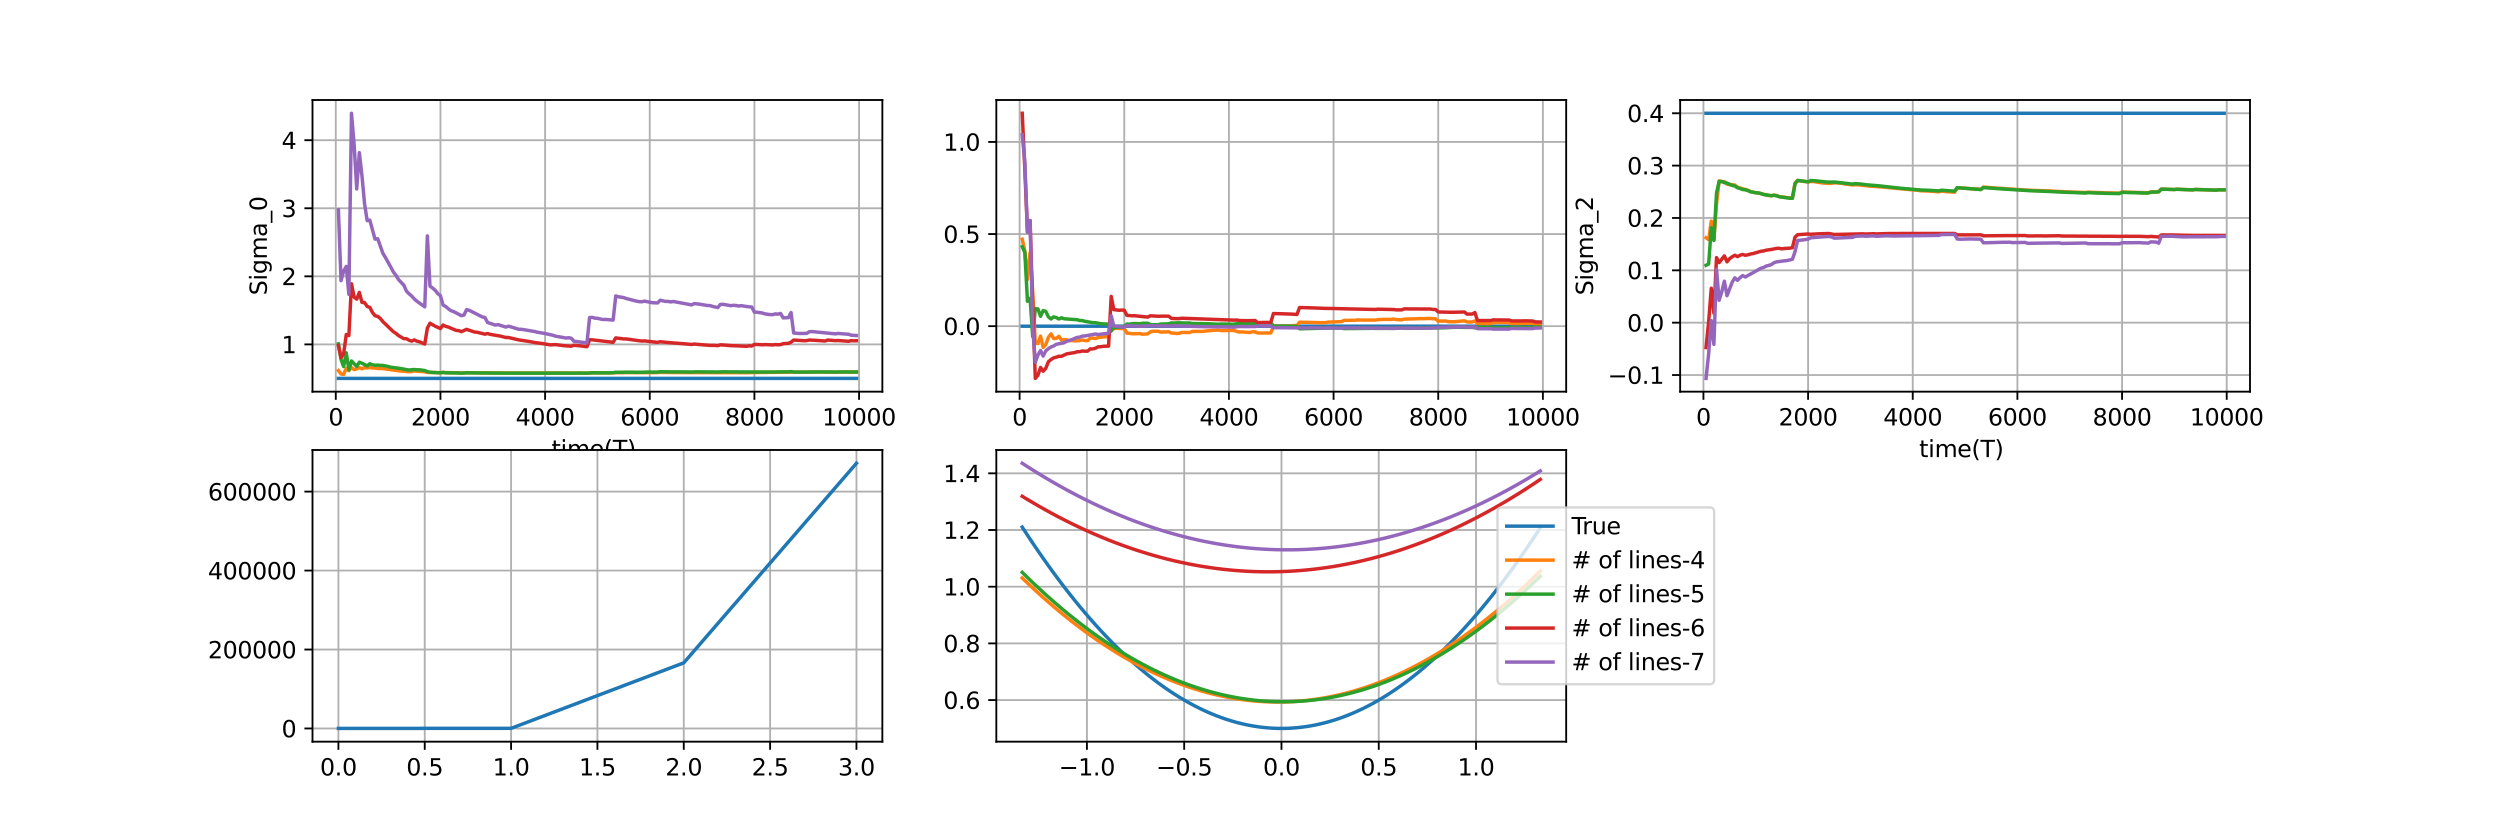 <?xml version="1.0" encoding="utf-8" standalone="no"?>
<!DOCTYPE svg PUBLIC "-//W3C//DTD SVG 1.1//EN"
  "http://www.w3.org/Graphics/SVG/1.1/DTD/svg11.dtd">
<svg xmlns:xlink="http://www.w3.org/1999/xlink" width="1080pt" height="360pt" viewBox="0 0 1080 360" xmlns="http://www.w3.org/2000/svg" version="1.1">
 <defs>
  <style type="text/css">*{stroke-linejoin: round; stroke-linecap: butt}</style>
 </defs>
 <g id="figure_1">
  <g id="patch_1">
   <path d="M 0 360 
L 1080 360 
L 1080 0 
L 0 0 
z
" style="fill: #ffffff"/>
  </g>
  <g id="axes_1">
   <g id="patch_2">
    <path d="M 430.412 169.2 
L 676.588 169.2 
L 676.588 43.2 
L 430.412 43.2 
z
" style="fill: #ffffff"/>
   </g>
   <g id="matplotlib.axis_1">
    <g id="xtick_1">
     <g id="line2d_1">
      <path d="M 440.471 169.2 
L 440.471 43.2 
" clip-path="url(#pe7f37055c9)" style="fill: none; stroke: #b0b0b0; stroke-width: 0.8; stroke-linecap: square"/>
     </g>
     <g id="line2d_2">
      <defs>
       <path id="m11f3431980" d="M 0 0 
L 0 3.5 
" style="stroke: #000000; stroke-width: 0.8"/>
      </defs>
      <g>
       <use xlink:href="#m11f3431980" x="440.471" y="169.2" style="stroke: #000000; stroke-width: 0.8"/>
      </g>
     </g>
     <g id="text_1">
      <!-- 0 -->
      <g transform="translate(437.29 183.798)scale(0.1 -0.1)">
       <defs>
        <path id="DejaVuSans-30" d="M 2034 4250 
Q 1547 4250 1301 3770 
Q 1056 3291 1056 2328 
Q 1056 1369 1301 889 
Q 1547 409 2034 409 
Q 2525 409 2770 889 
Q 3016 1369 3016 2328 
Q 3016 3291 2770 3770 
Q 2525 4250 2034 4250 
z
M 2034 4750 
Q 2819 4750 3233 4129 
Q 3647 3509 3647 2328 
Q 3647 1150 3233 529 
Q 2819 -91 2034 -91 
Q 1250 -91 836 529 
Q 422 1150 422 2328 
Q 422 3509 836 4129 
Q 1250 4750 2034 4750 
z
" transform="scale(0.016)"/>
       </defs>
       <use xlink:href="#DejaVuSans-30"/>
      </g>
     </g>
    </g>
    <g id="xtick_2">
     <g id="line2d_3">
      <path d="M 485.683 169.2 
L 485.683 43.2 
" clip-path="url(#pe7f37055c9)" style="fill: none; stroke: #b0b0b0; stroke-width: 0.8; stroke-linecap: square"/>
     </g>
     <g id="line2d_4">
      <g>
       <use xlink:href="#m11f3431980" x="485.683" y="169.2" style="stroke: #000000; stroke-width: 0.8"/>
      </g>
     </g>
     <g id="text_2">
      <!-- 2000 -->
      <g transform="translate(472.958 183.798)scale(0.1 -0.1)">
       <defs>
        <path id="DejaVuSans-32" d="M 1228 531 
L 3431 531 
L 3431 0 
L 469 0 
L 469 531 
Q 828 903 1448 1529 
Q 2069 2156 2228 2338 
Q 2531 2678 2651 2914 
Q 2772 3150 2772 3378 
Q 2772 3750 2511 3984 
Q 2250 4219 1831 4219 
Q 1534 4219 1204 4116 
Q 875 4013 500 3803 
L 500 4441 
Q 881 4594 1212 4672 
Q 1544 4750 1819 4750 
Q 2544 4750 2975 4387 
Q 3406 4025 3406 3419 
Q 3406 3131 3298 2873 
Q 3191 2616 2906 2266 
Q 2828 2175 2409 1742 
Q 1991 1309 1228 531 
z
" transform="scale(0.016)"/>
       </defs>
       <use xlink:href="#DejaVuSans-32"/>
       <use xlink:href="#DejaVuSans-30" x="63.623"/>
       <use xlink:href="#DejaVuSans-30" x="127.246"/>
       <use xlink:href="#DejaVuSans-30" x="190.869"/>
      </g>
     </g>
    </g>
    <g id="xtick_3">
     <g id="line2d_5">
      <path d="M 530.894 169.2 
L 530.894 43.2 
" clip-path="url(#pe7f37055c9)" style="fill: none; stroke: #b0b0b0; stroke-width: 0.8; stroke-linecap: square"/>
     </g>
     <g id="line2d_6">
      <g>
       <use xlink:href="#m11f3431980" x="530.894" y="169.2" style="stroke: #000000; stroke-width: 0.8"/>
      </g>
     </g>
     <g id="text_3">
      <!-- 4000 -->
      <g transform="translate(518.169 183.798)scale(0.1 -0.1)">
       <defs>
        <path id="DejaVuSans-34" d="M 2419 4116 
L 825 1625 
L 2419 1625 
L 2419 4116 
z
M 2253 4666 
L 3047 4666 
L 3047 1625 
L 3713 1625 
L 3713 1100 
L 3047 1100 
L 3047 0 
L 2419 0 
L 2419 1100 
L 313 1100 
L 313 1709 
L 2253 4666 
z
" transform="scale(0.016)"/>
       </defs>
       <use xlink:href="#DejaVuSans-34"/>
       <use xlink:href="#DejaVuSans-30" x="63.623"/>
       <use xlink:href="#DejaVuSans-30" x="127.246"/>
       <use xlink:href="#DejaVuSans-30" x="190.869"/>
      </g>
     </g>
    </g>
    <g id="xtick_4">
     <g id="line2d_7">
      <path d="M 576.106 169.2 
L 576.106 43.2 
" clip-path="url(#pe7f37055c9)" style="fill: none; stroke: #b0b0b0; stroke-width: 0.8; stroke-linecap: square"/>
     </g>
     <g id="line2d_8">
      <g>
       <use xlink:href="#m11f3431980" x="576.106" y="169.2" style="stroke: #000000; stroke-width: 0.8"/>
      </g>
     </g>
     <g id="text_4">
      <!-- 6000 -->
      <g transform="translate(563.381 183.798)scale(0.1 -0.1)">
       <defs>
        <path id="DejaVuSans-36" d="M 2113 2584 
Q 1688 2584 1439 2293 
Q 1191 2003 1191 1497 
Q 1191 994 1439 701 
Q 1688 409 2113 409 
Q 2538 409 2786 701 
Q 3034 994 3034 1497 
Q 3034 2003 2786 2293 
Q 2538 2584 2113 2584 
z
M 3366 4563 
L 3366 3988 
Q 3128 4100 2886 4159 
Q 2644 4219 2406 4219 
Q 1781 4219 1451 3797 
Q 1122 3375 1075 2522 
Q 1259 2794 1537 2939 
Q 1816 3084 2150 3084 
Q 2853 3084 3261 2657 
Q 3669 2231 3669 1497 
Q 3669 778 3244 343 
Q 2819 -91 2113 -91 
Q 1303 -91 875 529 
Q 447 1150 447 2328 
Q 447 3434 972 4092 
Q 1497 4750 2381 4750 
Q 2619 4750 2861 4703 
Q 3103 4656 3366 4563 
z
" transform="scale(0.016)"/>
       </defs>
       <use xlink:href="#DejaVuSans-36"/>
       <use xlink:href="#DejaVuSans-30" x="63.623"/>
       <use xlink:href="#DejaVuSans-30" x="127.246"/>
       <use xlink:href="#DejaVuSans-30" x="190.869"/>
      </g>
     </g>
    </g>
    <g id="xtick_5">
     <g id="line2d_9">
      <path d="M 621.317 169.2 
L 621.317 43.2 
" clip-path="url(#pe7f37055c9)" style="fill: none; stroke: #b0b0b0; stroke-width: 0.8; stroke-linecap: square"/>
     </g>
     <g id="line2d_10">
      <g>
       <use xlink:href="#m11f3431980" x="621.317" y="169.2" style="stroke: #000000; stroke-width: 0.8"/>
      </g>
     </g>
     <g id="text_5">
      <!-- 8000 -->
      <g transform="translate(608.592 183.798)scale(0.1 -0.1)">
       <defs>
        <path id="DejaVuSans-38" d="M 2034 2216 
Q 1584 2216 1326 1975 
Q 1069 1734 1069 1313 
Q 1069 891 1326 650 
Q 1584 409 2034 409 
Q 2484 409 2743 651 
Q 3003 894 3003 1313 
Q 3003 1734 2745 1975 
Q 2488 2216 2034 2216 
z
M 1403 2484 
Q 997 2584 770 2862 
Q 544 3141 544 3541 
Q 544 4100 942 4425 
Q 1341 4750 2034 4750 
Q 2731 4750 3128 4425 
Q 3525 4100 3525 3541 
Q 3525 3141 3298 2862 
Q 3072 2584 2669 2484 
Q 3125 2378 3379 2068 
Q 3634 1759 3634 1313 
Q 3634 634 3220 271 
Q 2806 -91 2034 -91 
Q 1263 -91 848 271 
Q 434 634 434 1313 
Q 434 1759 690 2068 
Q 947 2378 1403 2484 
z
M 1172 3481 
Q 1172 3119 1398 2916 
Q 1625 2713 2034 2713 
Q 2441 2713 2670 2916 
Q 2900 3119 2900 3481 
Q 2900 3844 2670 4047 
Q 2441 4250 2034 4250 
Q 1625 4250 1398 4047 
Q 1172 3844 1172 3481 
z
" transform="scale(0.016)"/>
       </defs>
       <use xlink:href="#DejaVuSans-38"/>
       <use xlink:href="#DejaVuSans-30" x="63.623"/>
       <use xlink:href="#DejaVuSans-30" x="127.246"/>
       <use xlink:href="#DejaVuSans-30" x="190.869"/>
      </g>
     </g>
    </g>
    <g id="xtick_6">
     <g id="line2d_11">
      <path d="M 666.529 169.2 
L 666.529 43.2 
" clip-path="url(#pe7f37055c9)" style="fill: none; stroke: #b0b0b0; stroke-width: 0.8; stroke-linecap: square"/>
     </g>
     <g id="line2d_12">
      <g>
       <use xlink:href="#m11f3431980" x="666.529" y="169.2" style="stroke: #000000; stroke-width: 0.8"/>
      </g>
     </g>
     <g id="text_6">
      <!-- 10000 -->
      <g transform="translate(650.622 183.798)scale(0.1 -0.1)">
       <defs>
        <path id="DejaVuSans-31" d="M 794 531 
L 1825 531 
L 1825 4091 
L 703 3866 
L 703 4441 
L 1819 4666 
L 2450 4666 
L 2450 531 
L 3481 531 
L 3481 0 
L 794 0 
L 794 531 
z
" transform="scale(0.016)"/>
       </defs>
       <use xlink:href="#DejaVuSans-31"/>
       <use xlink:href="#DejaVuSans-30" x="63.623"/>
       <use xlink:href="#DejaVuSans-30" x="127.246"/>
       <use xlink:href="#DejaVuSans-30" x="190.869"/>
       <use xlink:href="#DejaVuSans-30" x="254.492"/>
      </g>
     </g>
    </g>
   </g>
   <g id="matplotlib.axis_2">
    <g id="ytick_1">
     <g id="line2d_13">
      <path d="M 430.412 140.907 
L 676.588 140.907 
" clip-path="url(#pe7f37055c9)" style="fill: none; stroke: #b0b0b0; stroke-width: 0.8; stroke-linecap: square"/>
     </g>
     <g id="line2d_14">
      <defs>
       <path id="mf7c4e434be" d="M 0 0 
L -3.5 0 
" style="stroke: #000000; stroke-width: 0.8"/>
      </defs>
      <g>
       <use xlink:href="#mf7c4e434be" x="430.412" y="140.907" style="stroke: #000000; stroke-width: 0.8"/>
      </g>
     </g>
     <g id="text_7">
      <!-- 0.0 -->
      <g transform="translate(407.509 144.706)scale(0.1 -0.1)">
       <defs>
        <path id="DejaVuSans-2e" d="M 684 794 
L 1344 794 
L 1344 0 
L 684 0 
L 684 794 
z
" transform="scale(0.016)"/>
       </defs>
       <use xlink:href="#DejaVuSans-30"/>
       <use xlink:href="#DejaVuSans-2e" x="63.623"/>
       <use xlink:href="#DejaVuSans-30" x="95.41"/>
      </g>
     </g>
    </g>
    <g id="ytick_2">
     <g id="line2d_15">
      <path d="M 430.412 101.11 
L 676.588 101.11 
" clip-path="url(#pe7f37055c9)" style="fill: none; stroke: #b0b0b0; stroke-width: 0.8; stroke-linecap: square"/>
     </g>
     <g id="line2d_16">
      <g>
       <use xlink:href="#mf7c4e434be" x="430.412" y="101.11" style="stroke: #000000; stroke-width: 0.8"/>
      </g>
     </g>
     <g id="text_8">
      <!-- 0.5 -->
      <g transform="translate(407.509 104.909)scale(0.1 -0.1)">
       <defs>
        <path id="DejaVuSans-35" d="M 691 4666 
L 3169 4666 
L 3169 4134 
L 1269 4134 
L 1269 2991 
Q 1406 3038 1543 3061 
Q 1681 3084 1819 3084 
Q 2600 3084 3056 2656 
Q 3513 2228 3513 1497 
Q 3513 744 3044 326 
Q 2575 -91 1722 -91 
Q 1428 -91 1123 -41 
Q 819 9 494 109 
L 494 744 
Q 775 591 1075 516 
Q 1375 441 1709 441 
Q 2250 441 2565 725 
Q 2881 1009 2881 1497 
Q 2881 1984 2565 2268 
Q 2250 2553 1709 2553 
Q 1456 2553 1204 2497 
Q 953 2441 691 2322 
L 691 4666 
z
" transform="scale(0.016)"/>
       </defs>
       <use xlink:href="#DejaVuSans-30"/>
       <use xlink:href="#DejaVuSans-2e" x="63.623"/>
       <use xlink:href="#DejaVuSans-35" x="95.41"/>
      </g>
     </g>
    </g>
    <g id="ytick_3">
     <g id="line2d_17">
      <path d="M 430.412 61.313 
L 676.588 61.313 
" clip-path="url(#pe7f37055c9)" style="fill: none; stroke: #b0b0b0; stroke-width: 0.8; stroke-linecap: square"/>
     </g>
     <g id="line2d_18">
      <g>
       <use xlink:href="#mf7c4e434be" x="430.412" y="61.313" style="stroke: #000000; stroke-width: 0.8"/>
      </g>
     </g>
     <g id="text_9">
      <!-- 1.0 -->
      <g transform="translate(407.509 65.112)scale(0.1 -0.1)">
       <use xlink:href="#DejaVuSans-31"/>
       <use xlink:href="#DejaVuSans-2e" x="63.623"/>
       <use xlink:href="#DejaVuSans-30" x="95.41"/>
      </g>
     </g>
    </g>
   </g>
   <g id="line2d_19">
    <path d="M 441.602 140.907 
L 665.398 140.907 
L 665.398 140.907 
" clip-path="url(#pe7f37055c9)" style="fill: none; stroke: #1f77b4; stroke-width: 1.5; stroke-linecap: square"/>
   </g>
   <g id="line2d_20">
    <path d="M 441.602 103.35 
L 442.732 108.384 
L 443.862 120.709 
L 444.992 109.095 
L 446.123 125.884 
L 447.253 148.229 
L 448.383 148.426 
L 449.514 145.206 
L 450.644 150.075 
L 451.774 148.864 
L 452.904 145.744 
L 454.035 144.241 
L 455.165 146.224 
L 456.295 146.211 
L 457.426 145.298 
L 458.556 146.937 
L 459.686 146.683 
L 460.816 146.832 
L 461.947 147.181 
L 463.077 147.117 
L 464.207 147.262 
L 466.468 147.142 
L 467.598 146.878 
L 468.728 147.12 
L 469.859 147.176 
L 470.989 146.105 
L 472.119 146.052 
L 473.25 146.248 
L 474.38 145.785 
L 475.51 145.73 
L 476.64 145.537 
L 478.901 145.401 
L 480.031 139.145 
L 481.162 141.972 
L 482.292 141.831 
L 484.553 141.936 
L 485.683 141.915 
L 486.813 143.91 
L 487.943 143.985 
L 489.074 144.187 
L 492.465 144.11 
L 493.595 144.389 
L 495.855 144.22 
L 496.986 143.3 
L 498.116 143.101 
L 500.377 143.095 
L 501.507 143.494 
L 502.637 143.358 
L 503.767 143.413 
L 504.898 143.325 
L 506.028 143.876 
L 507.158 143.884 
L 508.289 144.078 
L 509.419 143.967 
L 510.549 143.628 
L 513.94 143.638 
L 515.07 143.179 
L 519.591 143.155 
L 521.852 142.893 
L 524.113 142.709 
L 526.373 142.601 
L 527.503 142.789 
L 533.155 142.751 
L 534.285 143.191 
L 535.415 143.447 
L 536.546 143.38 
L 539.937 143.645 
L 541.067 143.344 
L 542.197 143.332 
L 543.327 143.862 
L 547.849 143.858 
L 548.979 143.809 
L 550.109 140.973 
L 551.239 140.886 
L 552.37 141 
L 554.63 140.88 
L 556.891 140.832 
L 559.151 140.612 
L 560.282 140.65 
L 561.412 139.179 
L 571.585 139.407 
L 572.715 139.368 
L 573.845 139.139 
L 579.497 138.953 
L 580.627 138.415 
L 582.887 138.413 
L 584.018 138.33 
L 585.148 138.414 
L 586.278 138.219 
L 588.539 138.256 
L 594.19 138.283 
L 595.321 138.079 
L 597.581 137.981 
L 600.972 137.989 
L 602.102 137.866 
L 603.233 138.039 
L 605.493 138.171 
L 606.623 137.883 
L 608.884 137.8 
L 612.275 137.699 
L 613.405 137.63 
L 614.535 137.683 
L 616.796 137.593 
L 617.926 137.584 
L 619.057 137.73 
L 620.187 137.727 
L 621.317 138.768 
L 622.447 138.687 
L 624.708 138.711 
L 625.838 138.988 
L 628.099 139.005 
L 632.62 138.617 
L 633.75 139.067 
L 634.881 139.126 
L 636.011 139.045 
L 637.141 138.672 
L 638.272 139.798 
L 641.662 139.824 
L 642.793 139.885 
L 643.923 139.739 
L 645.053 139.394 
L 647.314 139.295 
L 651.835 139.386 
L 652.965 139.798 
L 658.617 139.716 
L 662.008 139.687 
L 663.138 140.08 
L 665.398 140.128 
L 665.398 140.128 
" clip-path="url(#pe7f37055c9)" style="fill: none; stroke: #ff7f0e; stroke-width: 1.5; stroke-linecap: square"/>
   </g>
   <g id="line2d_21">
    <path d="M 441.602 106.574 
L 442.732 109.104 
L 443.862 130.157 
L 444.992 128.841 
L 446.123 145.36 
L 447.253 133.367 
L 448.383 133.443 
L 449.514 136.636 
L 450.644 134.173 
L 451.774 134.506 
L 452.904 136.879 
L 454.035 137.806 
L 455.165 136.899 
L 456.295 137.183 
L 457.426 137.811 
L 458.556 137.29 
L 459.686 137.716 
L 465.338 138.12 
L 466.468 138.462 
L 467.598 138.493 
L 468.728 138.829 
L 470.989 139.197 
L 472.119 139.404 
L 473.25 139.411 
L 475.51 139.828 
L 477.771 139.968 
L 478.901 140.041 
L 480.031 143.025 
L 481.162 141.425 
L 483.422 141.372 
L 484.553 141.183 
L 485.683 141.138 
L 486.813 139.986 
L 487.943 140.044 
L 489.074 139.834 
L 490.204 139.767 
L 492.465 139.835 
L 493.595 139.655 
L 495.855 139.643 
L 496.986 140.224 
L 498.116 140.306 
L 500.377 140.273 
L 501.507 139.986 
L 504.898 139.882 
L 506.028 139.5 
L 507.158 139.543 
L 509.419 139.435 
L 511.679 139.542 
L 513.94 139.521 
L 515.07 139.763 
L 521.852 139.833 
L 526.373 140.075 
L 527.503 139.979 
L 533.155 140.064 
L 534.285 139.807 
L 535.415 139.746 
L 537.676 139.793 
L 541.067 139.703 
L 542.197 139.693 
L 543.327 139.492 
L 545.588 139.392 
L 548.979 139.382 
L 550.109 140.909 
L 553.5 140.906 
L 556.891 140.911 
L 560.282 140.972 
L 561.412 142.047 
L 573.845 141.724 
L 579.497 141.728 
L 580.627 141.949 
L 593.06 141.847 
L 595.321 141.873 
L 602.102 141.885 
L 605.493 141.694 
L 607.754 141.839 
L 624.708 141.589 
L 628.099 141.366 
L 634.881 141.45 
L 636.011 141.451 
L 637.141 141.597 
L 638.272 141.396 
L 643.923 141.422 
L 645.053 141.589 
L 648.444 141.633 
L 651.835 141.561 
L 652.965 141.418 
L 662.008 141.468 
L 663.138 141.306 
L 665.398 141.277 
L 665.398 141.277 
" clip-path="url(#pe7f37055c9)" style="fill: none; stroke: #2ca02c; stroke-width: 1.5; stroke-linecap: square"/>
   </g>
   <g id="line2d_22">
    <path d="M 441.602 48.927 
L 442.732 73.187 
L 443.862 100.134 
L 444.992 95.272 
L 446.123 132.023 
L 447.253 163.473 
L 448.383 162.121 
L 449.514 158.751 
L 450.644 160.357 
L 451.774 159.116 
L 452.904 156.285 
L 454.035 155.315 
L 455.165 154.597 
L 456.295 154.321 
L 457.426 153.893 
L 458.556 153.916 
L 460.816 152.872 
L 464.207 152.313 
L 465.338 151.963 
L 466.468 151.918 
L 467.598 151.628 
L 468.728 151.724 
L 469.859 151.695 
L 470.989 150.729 
L 472.119 150.73 
L 473.25 150.43 
L 474.38 149.834 
L 475.51 149.788 
L 476.64 149.592 
L 478.901 149.509 
L 480.031 128.063 
L 481.162 133.754 
L 483.422 134.04 
L 484.553 133.954 
L 485.683 134.008 
L 486.813 136.246 
L 489.074 136.416 
L 490.204 136.403 
L 494.725 136.886 
L 495.855 136.974 
L 496.986 136.423 
L 500.377 136.624 
L 502.637 136.561 
L 504.898 136.599 
L 506.028 137.544 
L 508.289 137.645 
L 509.419 137.636 
L 510.549 137.477 
L 512.81 137.557 
L 533.155 138.301 
L 534.285 138.254 
L 535.415 138.471 
L 538.806 138.539 
L 542.197 138.463 
L 543.327 139.363 
L 545.588 139.31 
L 548.979 139.314 
L 550.109 135.452 
L 553.5 135.542 
L 558.021 135.695 
L 560.282 135.854 
L 561.412 132.846 
L 565.933 132.974 
L 572.715 133.223 
L 577.236 133.301 
L 581.757 133.433 
L 585.148 133.496 
L 594.19 133.683 
L 595.321 133.566 
L 602.102 133.719 
L 603.233 133.872 
L 605.493 133.865 
L 606.623 133.435 
L 617.926 133.504 
L 619.057 133.676 
L 620.187 133.698 
L 621.317 134.763 
L 626.969 134.907 
L 632.62 134.786 
L 633.75 135.696 
L 636.011 135.668 
L 637.141 135.019 
L 638.272 138.474 
L 643.923 138.48 
L 645.053 138.19 
L 650.705 138.242 
L 651.835 138.228 
L 652.965 138.632 
L 656.356 138.658 
L 658.617 138.61 
L 662.008 138.646 
L 663.138 139.056 
L 665.398 139.099 
L 665.398 139.099 
" clip-path="url(#pe7f37055c9)" style="fill: none; stroke: #d62728; stroke-width: 1.5; stroke-linecap: square"/>
   </g>
   <g id="line2d_23">
    <path d="M 441.602 58.197 
L 442.732 69.885 
L 443.862 100.341 
L 444.992 95.258 
L 446.123 141.59 
L 447.253 156.486 
L 448.383 153.397 
L 449.514 151.417 
L 450.644 153.829 
L 451.774 151.57 
L 452.904 150.63 
L 454.035 149.891 
L 455.165 149.487 
L 456.295 148.74 
L 459.686 148.074 
L 460.816 147.435 
L 463.077 146.698 
L 465.338 145.76 
L 466.468 145.649 
L 467.598 145.194 
L 468.728 145.134 
L 473.25 144.3 
L 474.38 144.496 
L 478.901 143.995 
L 480.031 136.409 
L 481.162 140.921 
L 485.683 141.394 
L 486.813 140.669 
L 487.943 140.769 
L 489.074 140.752 
L 492.465 140.964 
L 493.595 140.844 
L 494.725 140.926 
L 495.855 140.685 
L 504.898 140.857 
L 506.028 140.78 
L 508.289 140.803 
L 520.722 141.138 
L 524.113 141.175 
L 527.503 141.216 
L 533.155 141.325 
L 535.415 141.06 
L 538.806 141.094 
L 541.067 141.058 
L 542.197 141.083 
L 543.327 140.839 
L 546.718 140.817 
L 548.979 140.828 
L 550.109 141.605 
L 552.37 141.554 
L 564.803 141.694 
L 565.933 141.586 
L 572.715 141.749 
L 573.845 141.648 
L 579.497 141.735 
L 580.627 141.613 
L 585.148 141.675 
L 590.799 141.714 
L 602.102 141.813 
L 604.363 141.724 
L 617.926 141.761 
L 619.057 141.603 
L 620.187 141.633 
L 621.317 141.43 
L 632.62 141.223 
L 633.75 141.414 
L 637.141 141.246 
L 638.272 141.995 
L 643.923 142.011 
L 645.053 142.163 
L 651.835 142.17 
L 652.965 141.896 
L 662.008 141.96 
L 663.138 141.719 
L 665.398 141.686 
L 665.398 141.686 
" clip-path="url(#pe7f37055c9)" style="fill: none; stroke: #9467bd; stroke-width: 1.5; stroke-linecap: square"/>
   </g>
   <g id="patch_3">
    <path d="M 430.412 169.2 
L 430.412 43.2 
" style="fill: none; stroke: #000000; stroke-width: 0.8; stroke-linejoin: miter; stroke-linecap: square"/>
   </g>
   <g id="patch_4">
    <path d="M 676.588 169.2 
L 676.588 43.2 
" style="fill: none; stroke: #000000; stroke-width: 0.8; stroke-linejoin: miter; stroke-linecap: square"/>
   </g>
   <g id="patch_5">
    <path d="M 430.412 169.2 
L 676.588 169.2 
" style="fill: none; stroke: #000000; stroke-width: 0.8; stroke-linejoin: miter; stroke-linecap: square"/>
   </g>
   <g id="patch_6">
    <path d="M 430.412 43.2 
L 676.588 43.2 
" style="fill: none; stroke: #000000; stroke-width: 0.8; stroke-linejoin: miter; stroke-linecap: square"/>
   </g>
  </g>
  <g id="axes_2">
   <g id="patch_7">
    <path d="M 135 169.2 
L 381.176 169.2 
L 381.176 43.2 
L 135 43.2 
z
" style="fill: #ffffff"/>
   </g>
   <g id="matplotlib.axis_3">
    <g id="xtick_7">
     <g id="line2d_24">
      <path d="M 145.06 169.2 
L 145.06 43.2 
" clip-path="url(#pf42ff9b837)" style="fill: none; stroke: #b0b0b0; stroke-width: 0.8; stroke-linecap: square"/>
     </g>
     <g id="line2d_25">
      <g>
       <use xlink:href="#m11f3431980" x="145.06" y="169.2" style="stroke: #000000; stroke-width: 0.8"/>
      </g>
     </g>
     <g id="text_10">
      <!-- 0 -->
      <g transform="translate(141.878 183.798)scale(0.1 -0.1)">
       <use xlink:href="#DejaVuSans-30"/>
      </g>
     </g>
    </g>
    <g id="xtick_8">
     <g id="line2d_26">
      <path d="M 190.271 169.2 
L 190.271 43.2 
" clip-path="url(#pf42ff9b837)" style="fill: none; stroke: #b0b0b0; stroke-width: 0.8; stroke-linecap: square"/>
     </g>
     <g id="line2d_27">
      <g>
       <use xlink:href="#m11f3431980" x="190.271" y="169.2" style="stroke: #000000; stroke-width: 0.8"/>
      </g>
     </g>
     <g id="text_11">
      <!-- 2000 -->
      <g transform="translate(177.546 183.798)scale(0.1 -0.1)">
       <use xlink:href="#DejaVuSans-32"/>
       <use xlink:href="#DejaVuSans-30" x="63.623"/>
       <use xlink:href="#DejaVuSans-30" x="127.246"/>
       <use xlink:href="#DejaVuSans-30" x="190.869"/>
      </g>
     </g>
    </g>
    <g id="xtick_9">
     <g id="line2d_28">
      <path d="M 235.482 169.2 
L 235.482 43.2 
" clip-path="url(#pf42ff9b837)" style="fill: none; stroke: #b0b0b0; stroke-width: 0.8; stroke-linecap: square"/>
     </g>
     <g id="line2d_29">
      <g>
       <use xlink:href="#m11f3431980" x="235.482" y="169.2" style="stroke: #000000; stroke-width: 0.8"/>
      </g>
     </g>
     <g id="text_12">
      <!-- 4000 -->
      <g transform="translate(222.757 183.798)scale(0.1 -0.1)">
       <use xlink:href="#DejaVuSans-34"/>
       <use xlink:href="#DejaVuSans-30" x="63.623"/>
       <use xlink:href="#DejaVuSans-30" x="127.246"/>
       <use xlink:href="#DejaVuSans-30" x="190.869"/>
      </g>
     </g>
    </g>
    <g id="xtick_10">
     <g id="line2d_30">
      <path d="M 280.694 169.2 
L 280.694 43.2 
" clip-path="url(#pf42ff9b837)" style="fill: none; stroke: #b0b0b0; stroke-width: 0.8; stroke-linecap: square"/>
     </g>
     <g id="line2d_31">
      <g>
       <use xlink:href="#m11f3431980" x="280.694" y="169.2" style="stroke: #000000; stroke-width: 0.8"/>
      </g>
     </g>
     <g id="text_13">
      <!-- 6000 -->
      <g transform="translate(267.969 183.798)scale(0.1 -0.1)">
       <use xlink:href="#DejaVuSans-36"/>
       <use xlink:href="#DejaVuSans-30" x="63.623"/>
       <use xlink:href="#DejaVuSans-30" x="127.246"/>
       <use xlink:href="#DejaVuSans-30" x="190.869"/>
      </g>
     </g>
    </g>
    <g id="xtick_11">
     <g id="line2d_32">
      <path d="M 325.905 169.2 
L 325.905 43.2 
" clip-path="url(#pf42ff9b837)" style="fill: none; stroke: #b0b0b0; stroke-width: 0.8; stroke-linecap: square"/>
     </g>
     <g id="line2d_33">
      <g>
       <use xlink:href="#m11f3431980" x="325.905" y="169.2" style="stroke: #000000; stroke-width: 0.8"/>
      </g>
     </g>
     <g id="text_14">
      <!-- 8000 -->
      <g transform="translate(313.18 183.798)scale(0.1 -0.1)">
       <use xlink:href="#DejaVuSans-38"/>
       <use xlink:href="#DejaVuSans-30" x="63.623"/>
       <use xlink:href="#DejaVuSans-30" x="127.246"/>
       <use xlink:href="#DejaVuSans-30" x="190.869"/>
      </g>
     </g>
    </g>
    <g id="xtick_12">
     <g id="line2d_34">
      <path d="M 371.117 169.2 
L 371.117 43.2 
" clip-path="url(#pf42ff9b837)" style="fill: none; stroke: #b0b0b0; stroke-width: 0.8; stroke-linecap: square"/>
     </g>
     <g id="line2d_35">
      <g>
       <use xlink:href="#m11f3431980" x="371.117" y="169.2" style="stroke: #000000; stroke-width: 0.8"/>
      </g>
     </g>
     <g id="text_15">
      <!-- 10000 -->
      <g transform="translate(355.211 183.798)scale(0.1 -0.1)">
       <use xlink:href="#DejaVuSans-31"/>
       <use xlink:href="#DejaVuSans-30" x="63.623"/>
       <use xlink:href="#DejaVuSans-30" x="127.246"/>
       <use xlink:href="#DejaVuSans-30" x="190.869"/>
       <use xlink:href="#DejaVuSans-30" x="254.492"/>
      </g>
     </g>
    </g>
    <g id="text_16">
     <!-- time(T)  -->
     <g transform="translate(238.248 197.477)scale(0.1 -0.1)">
      <defs>
       <path id="DejaVuSans-74" d="M 1172 4494 
L 1172 3500 
L 2356 3500 
L 2356 3053 
L 1172 3053 
L 1172 1153 
Q 1172 725 1289 603 
Q 1406 481 1766 481 
L 2356 481 
L 2356 0 
L 1766 0 
Q 1100 0 847 248 
Q 594 497 594 1153 
L 594 3053 
L 172 3053 
L 172 3500 
L 594 3500 
L 594 4494 
L 1172 4494 
z
" transform="scale(0.016)"/>
       <path id="DejaVuSans-69" d="M 603 3500 
L 1178 3500 
L 1178 0 
L 603 0 
L 603 3500 
z
M 603 4863 
L 1178 4863 
L 1178 4134 
L 603 4134 
L 603 4863 
z
" transform="scale(0.016)"/>
       <path id="DejaVuSans-6d" d="M 3328 2828 
Q 3544 3216 3844 3400 
Q 4144 3584 4550 3584 
Q 5097 3584 5394 3201 
Q 5691 2819 5691 2113 
L 5691 0 
L 5113 0 
L 5113 2094 
Q 5113 2597 4934 2840 
Q 4756 3084 4391 3084 
Q 3944 3084 3684 2787 
Q 3425 2491 3425 1978 
L 3425 0 
L 2847 0 
L 2847 2094 
Q 2847 2600 2669 2842 
Q 2491 3084 2119 3084 
Q 1678 3084 1418 2786 
Q 1159 2488 1159 1978 
L 1159 0 
L 581 0 
L 581 3500 
L 1159 3500 
L 1159 2956 
Q 1356 3278 1631 3431 
Q 1906 3584 2284 3584 
Q 2666 3584 2933 3390 
Q 3200 3197 3328 2828 
z
" transform="scale(0.016)"/>
       <path id="DejaVuSans-65" d="M 3597 1894 
L 3597 1613 
L 953 1613 
Q 991 1019 1311 708 
Q 1631 397 2203 397 
Q 2534 397 2845 478 
Q 3156 559 3463 722 
L 3463 178 
Q 3153 47 2828 -22 
Q 2503 -91 2169 -91 
Q 1331 -91 842 396 
Q 353 884 353 1716 
Q 353 2575 817 3079 
Q 1281 3584 2069 3584 
Q 2775 3584 3186 3129 
Q 3597 2675 3597 1894 
z
M 3022 2063 
Q 3016 2534 2758 2815 
Q 2500 3097 2075 3097 
Q 1594 3097 1305 2825 
Q 1016 2553 972 2059 
L 3022 2063 
z
" transform="scale(0.016)"/>
       <path id="DejaVuSans-28" d="M 1984 4856 
Q 1566 4138 1362 3434 
Q 1159 2731 1159 2009 
Q 1159 1288 1364 580 
Q 1569 -128 1984 -844 
L 1484 -844 
Q 1016 -109 783 600 
Q 550 1309 550 2009 
Q 550 2706 781 3412 
Q 1013 4119 1484 4856 
L 1984 4856 
z
" transform="scale(0.016)"/>
       <path id="DejaVuSans-54" d="M -19 4666 
L 3928 4666 
L 3928 4134 
L 2272 4134 
L 2272 0 
L 1638 0 
L 1638 4134 
L -19 4134 
L -19 4666 
z
" transform="scale(0.016)"/>
       <path id="DejaVuSans-29" d="M 513 4856 
L 1013 4856 
Q 1481 4119 1714 3412 
Q 1947 2706 1947 2009 
Q 1947 1309 1714 600 
Q 1481 -109 1013 -844 
L 513 -844 
Q 928 -128 1133 580 
Q 1338 1288 1338 2009 
Q 1338 2731 1133 3434 
Q 928 4138 513 4856 
z
" transform="scale(0.016)"/>
       <path id="DejaVuSans-20" transform="scale(0.016)"/>
      </defs>
      <use xlink:href="#DejaVuSans-74"/>
      <use xlink:href="#DejaVuSans-69" x="39.209"/>
      <use xlink:href="#DejaVuSans-6d" x="66.992"/>
      <use xlink:href="#DejaVuSans-65" x="164.404"/>
      <use xlink:href="#DejaVuSans-28" x="225.928"/>
      <use xlink:href="#DejaVuSans-54" x="264.941"/>
      <use xlink:href="#DejaVuSans-29" x="326.025"/>
      <use xlink:href="#DejaVuSans-20" x="365.039"/>
     </g>
    </g>
   </g>
   <g id="matplotlib.axis_4">
    <g id="ytick_4">
     <g id="line2d_36">
      <path d="M 135 148.773 
L 381.176 148.773 
" clip-path="url(#pf42ff9b837)" style="fill: none; stroke: #b0b0b0; stroke-width: 0.8; stroke-linecap: square"/>
     </g>
     <g id="line2d_37">
      <g>
       <use xlink:href="#mf7c4e434be" x="135" y="148.773" style="stroke: #000000; stroke-width: 0.8"/>
      </g>
     </g>
     <g id="text_17">
      <!-- 1 -->
      <g transform="translate(121.638 152.572)scale(0.1 -0.1)">
       <use xlink:href="#DejaVuSans-31"/>
      </g>
     </g>
    </g>
    <g id="ytick_5">
     <g id="line2d_38">
      <path d="M 135 119.372 
L 381.176 119.372 
" clip-path="url(#pf42ff9b837)" style="fill: none; stroke: #b0b0b0; stroke-width: 0.8; stroke-linecap: square"/>
     </g>
     <g id="line2d_39">
      <g>
       <use xlink:href="#mf7c4e434be" x="135" y="119.372" style="stroke: #000000; stroke-width: 0.8"/>
      </g>
     </g>
     <g id="text_18">
      <!-- 2 -->
      <g transform="translate(121.638 123.172)scale(0.1 -0.1)">
       <use xlink:href="#DejaVuSans-32"/>
      </g>
     </g>
    </g>
    <g id="ytick_6">
     <g id="line2d_40">
      <path d="M 135 89.972 
L 381.176 89.972 
" clip-path="url(#pf42ff9b837)" style="fill: none; stroke: #b0b0b0; stroke-width: 0.8; stroke-linecap: square"/>
     </g>
     <g id="line2d_41">
      <g>
       <use xlink:href="#mf7c4e434be" x="135" y="89.972" style="stroke: #000000; stroke-width: 0.8"/>
      </g>
     </g>
     <g id="text_19">
      <!-- 3 -->
      <g transform="translate(121.638 93.771)scale(0.1 -0.1)">
       <defs>
        <path id="DejaVuSans-33" d="M 2597 2516 
Q 3050 2419 3304 2112 
Q 3559 1806 3559 1356 
Q 3559 666 3084 287 
Q 2609 -91 1734 -91 
Q 1441 -91 1130 -33 
Q 819 25 488 141 
L 488 750 
Q 750 597 1062 519 
Q 1375 441 1716 441 
Q 2309 441 2620 675 
Q 2931 909 2931 1356 
Q 2931 1769 2642 2001 
Q 2353 2234 1838 2234 
L 1294 2234 
L 1294 2753 
L 1863 2753 
Q 2328 2753 2575 2939 
Q 2822 3125 2822 3475 
Q 2822 3834 2567 4026 
Q 2313 4219 1838 4219 
Q 1578 4219 1281 4162 
Q 984 4106 628 3988 
L 628 4550 
Q 988 4650 1302 4700 
Q 1616 4750 1894 4750 
Q 2613 4750 3031 4423 
Q 3450 4097 3450 3541 
Q 3450 3153 3228 2886 
Q 3006 2619 2597 2516 
z
" transform="scale(0.016)"/>
       </defs>
       <use xlink:href="#DejaVuSans-33"/>
      </g>
     </g>
    </g>
    <g id="ytick_7">
     <g id="line2d_42">
      <path d="M 135 60.572 
L 381.176 60.572 
" clip-path="url(#pf42ff9b837)" style="fill: none; stroke: #b0b0b0; stroke-width: 0.8; stroke-linecap: square"/>
     </g>
     <g id="line2d_43">
      <g>
       <use xlink:href="#mf7c4e434be" x="135" y="60.572" style="stroke: #000000; stroke-width: 0.8"/>
      </g>
     </g>
     <g id="text_20">
      <!-- 4 -->
      <g transform="translate(121.638 64.371)scale(0.1 -0.1)">
       <use xlink:href="#DejaVuSans-34"/>
      </g>
     </g>
    </g>
    <g id="text_21">
     <!-- Sigma_0 -->
     <g transform="translate(115.28 127.553)rotate(-90)scale(0.1 -0.1)">
      <defs>
       <path id="DejaVuSans-53" d="M 3425 4513 
L 3425 3897 
Q 3066 4069 2747 4153 
Q 2428 4238 2131 4238 
Q 1616 4238 1336 4038 
Q 1056 3838 1056 3469 
Q 1056 3159 1242 3001 
Q 1428 2844 1947 2747 
L 2328 2669 
Q 3034 2534 3370 2195 
Q 3706 1856 3706 1288 
Q 3706 609 3251 259 
Q 2797 -91 1919 -91 
Q 1588 -91 1214 -16 
Q 841 59 441 206 
L 441 856 
Q 825 641 1194 531 
Q 1563 422 1919 422 
Q 2459 422 2753 634 
Q 3047 847 3047 1241 
Q 3047 1584 2836 1778 
Q 2625 1972 2144 2069 
L 1759 2144 
Q 1053 2284 737 2584 
Q 422 2884 422 3419 
Q 422 4038 858 4394 
Q 1294 4750 2059 4750 
Q 2388 4750 2728 4690 
Q 3069 4631 3425 4513 
z
" transform="scale(0.016)"/>
       <path id="DejaVuSans-67" d="M 2906 1791 
Q 2906 2416 2648 2759 
Q 2391 3103 1925 3103 
Q 1463 3103 1205 2759 
Q 947 2416 947 1791 
Q 947 1169 1205 825 
Q 1463 481 1925 481 
Q 2391 481 2648 825 
Q 2906 1169 2906 1791 
z
M 3481 434 
Q 3481 -459 3084 -895 
Q 2688 -1331 1869 -1331 
Q 1566 -1331 1297 -1286 
Q 1028 -1241 775 -1147 
L 775 -588 
Q 1028 -725 1275 -790 
Q 1522 -856 1778 -856 
Q 2344 -856 2625 -561 
Q 2906 -266 2906 331 
L 2906 616 
Q 2728 306 2450 153 
Q 2172 0 1784 0 
Q 1141 0 747 490 
Q 353 981 353 1791 
Q 353 2603 747 3093 
Q 1141 3584 1784 3584 
Q 2172 3584 2450 3431 
Q 2728 3278 2906 2969 
L 2906 3500 
L 3481 3500 
L 3481 434 
z
" transform="scale(0.016)"/>
       <path id="DejaVuSans-61" d="M 2194 1759 
Q 1497 1759 1228 1600 
Q 959 1441 959 1056 
Q 959 750 1161 570 
Q 1363 391 1709 391 
Q 2188 391 2477 730 
Q 2766 1069 2766 1631 
L 2766 1759 
L 2194 1759 
z
M 3341 1997 
L 3341 0 
L 2766 0 
L 2766 531 
Q 2569 213 2275 61 
Q 1981 -91 1556 -91 
Q 1019 -91 701 211 
Q 384 513 384 1019 
Q 384 1609 779 1909 
Q 1175 2209 1959 2209 
L 2766 2209 
L 2766 2266 
Q 2766 2663 2505 2880 
Q 2244 3097 1772 3097 
Q 1472 3097 1187 3025 
Q 903 2953 641 2809 
L 641 3341 
Q 956 3463 1253 3523 
Q 1550 3584 1831 3584 
Q 2591 3584 2966 3190 
Q 3341 2797 3341 1997 
z
" transform="scale(0.016)"/>
       <path id="DejaVuSans-5f" d="M 3263 -1063 
L 3263 -1509 
L -63 -1509 
L -63 -1063 
L 3263 -1063 
z
" transform="scale(0.016)"/>
      </defs>
      <use xlink:href="#DejaVuSans-53"/>
      <use xlink:href="#DejaVuSans-69" x="63.477"/>
      <use xlink:href="#DejaVuSans-67" x="91.26"/>
      <use xlink:href="#DejaVuSans-6d" x="154.736"/>
      <use xlink:href="#DejaVuSans-61" x="252.148"/>
      <use xlink:href="#DejaVuSans-5f" x="313.428"/>
      <use xlink:href="#DejaVuSans-30" x="363.428"/>
     </g>
    </g>
   </g>
   <g id="line2d_44">
    <path d="M 146.19 163.473 
L 369.987 163.473 
L 369.987 163.473 
" clip-path="url(#pf42ff9b837)" style="fill: none; stroke: #1f77b4; stroke-width: 1.5; stroke-linecap: square"/>
   </g>
   <g id="line2d_45">
    <path d="M 146.19 160.067 
L 147.32 161.559 
L 148.45 161.759 
L 149.581 159.101 
L 150.711 160.084 
L 151.841 158.782 
L 152.972 159.656 
L 154.102 159.334 
L 155.232 158.82 
L 156.362 159.325 
L 157.493 158.825 
L 158.623 158.955 
L 159.753 158.671 
L 160.884 158.976 
L 162.014 159.006 
L 163.144 159.16 
L 165.405 159.221 
L 172.186 160.185 
L 176.708 160.565 
L 177.838 160.515 
L 178.968 160.267 
L 183.489 160.611 
L 184.62 160.863 
L 186.88 160.887 
L 190.271 161.025 
L 191.401 160.838 
L 192.532 160.962 
L 198.183 161.038 
L 199.313 161.129 
L 201.574 160.995 
L 207.225 161.06 
L 225.31 161.157 
L 230.961 161.149 
L 237.743 161.202 
L 240.004 161.096 
L 247.916 161.161 
L 250.176 161.147 
L 253.567 161.197 
L 255.828 161.059 
L 263.74 161.06 
L 271.652 160.95 
L 276.173 160.997 
L 284.085 160.947 
L 285.215 160.864 
L 289.736 160.916 
L 297.648 160.97 
L 310.081 160.979 
L 316.863 160.979 
L 322.515 161.011 
L 327.036 160.898 
L 338.339 160.814 
L 342.86 160.756 
L 347.381 160.779 
L 353.032 160.737 
L 360.944 160.761 
L 364.335 160.725 
L 369.987 160.73 
L 369.987 160.73 
" clip-path="url(#pf42ff9b837)" style="fill: none; stroke: #ff7f0e; stroke-width: 1.5; stroke-linecap: square"/>
   </g>
   <g id="line2d_46">
    <path d="M 146.19 148.56 
L 147.32 155.28 
L 148.45 158.334 
L 149.581 152.425 
L 150.711 159.836 
L 151.841 155.948 
L 154.102 158.284 
L 155.232 156.469 
L 156.362 156.916 
L 158.623 158.063 
L 159.753 157.14 
L 160.884 157.558 
L 162.014 157.806 
L 163.144 157.712 
L 164.274 157.863 
L 165.405 157.868 
L 167.665 158.312 
L 168.796 158.627 
L 173.317 159.237 
L 175.577 159.68 
L 176.708 159.845 
L 178.968 159.627 
L 180.098 159.75 
L 181.229 159.758 
L 183.489 160.073 
L 184.62 160.542 
L 185.75 160.854 
L 190.271 161.048 
L 191.401 160.91 
L 192.532 161.047 
L 198.183 161.13 
L 199.313 161.219 
L 201.574 161.061 
L 208.356 161.13 
L 211.746 161.153 
L 221.919 161.205 
L 247.916 161.192 
L 250.176 161.168 
L 253.567 161.209 
L 255.828 161.057 
L 262.609 161.093 
L 264.87 161.017 
L 266 160.806 
L 269.391 160.805 
L 271.652 160.781 
L 275.043 160.82 
L 277.303 160.823 
L 279.564 160.728 
L 282.955 160.768 
L 284.085 160.737 
L 285.215 160.59 
L 289.736 160.642 
L 293.127 160.654 
L 298.779 160.699 
L 301.039 160.625 
L 310.081 160.701 
L 312.342 160.617 
L 321.384 160.68 
L 328.166 160.707 
L 333.817 160.717 
L 337.208 160.653 
L 340.599 160.633 
L 341.729 160.527 
L 342.86 160.721 
L 347.381 160.746 
L 353.032 160.674 
L 360.944 160.724 
L 364.335 160.681 
L 369.987 160.708 
L 369.987 160.708 
" clip-path="url(#pf42ff9b837)" style="fill: none; stroke: #2ca02c; stroke-width: 1.5; stroke-linecap: square"/>
   </g>
   <g id="line2d_47">
    <path d="M 146.19 149.263 
L 147.32 154.542 
L 148.45 152.795 
L 149.581 144.509 
L 150.711 144.949 
L 151.841 122.599 
L 152.972 128.327 
L 154.102 129.218 
L 155.232 126.313 
L 156.362 130.639 
L 157.493 130.716 
L 158.623 132.406 
L 159.753 132.782 
L 160.884 134.952 
L 162.014 136.392 
L 163.144 136.673 
L 164.274 137.569 
L 165.405 138.952 
L 167.665 141.117 
L 169.926 143.292 
L 171.056 144.024 
L 172.186 144.989 
L 174.447 146.317 
L 175.577 146.304 
L 176.708 146.978 
L 177.838 147.366 
L 178.968 146.836 
L 180.098 147.392 
L 181.229 147.654 
L 183.489 148.625 
L 184.62 141.751 
L 185.75 139.631 
L 188.01 140.918 
L 190.271 141.943 
L 191.401 140.41 
L 192.532 140.979 
L 193.662 141.292 
L 197.053 142.74 
L 198.183 142.82 
L 199.313 143.274 
L 201.574 142.278 
L 204.965 143.434 
L 206.095 143.529 
L 209.486 144.367 
L 210.616 144.076 
L 211.746 144.438 
L 216.268 145.217 
L 218.528 145.803 
L 219.658 145.799 
L 224.18 146.853 
L 228.701 147.529 
L 230.961 147.969 
L 234.352 148.425 
L 237.743 148.995 
L 240.004 148.861 
L 243.395 149.316 
L 246.785 149.562 
L 247.916 149.155 
L 250.176 149.358 
L 253.567 149.772 
L 254.697 146.788 
L 255.828 146.803 
L 264.87 147.875 
L 266 145.978 
L 269.391 146.421 
L 270.521 146.412 
L 276.173 147.219 
L 277.303 147.332 
L 278.433 147.27 
L 282.955 147.789 
L 284.085 147.902 
L 285.215 147.63 
L 288.606 147.969 
L 296.518 148.59 
L 298.779 148.818 
L 299.909 148.631 
L 304.43 149.033 
L 306.691 149.196 
L 308.951 149.228 
L 310.081 149.32 
L 311.212 148.974 
L 313.472 149.113 
L 315.733 149.319 
L 317.993 149.386 
L 322.515 149.589 
L 323.645 149.394 
L 324.775 149.493 
L 325.905 148.787 
L 328.166 148.859 
L 329.296 148.954 
L 330.427 148.852 
L 333.817 149.012 
L 334.948 148.868 
L 336.078 148.936 
L 337.208 148.876 
L 338.339 148.446 
L 340.599 148.324 
L 341.729 147.831 
L 342.86 146.906 
L 347.381 147.193 
L 348.511 147.142 
L 349.641 146.894 
L 351.902 147.004 
L 356.423 147.324 
L 357.553 146.905 
L 360.944 147.166 
L 362.075 147.106 
L 366.596 147.437 
L 367.726 147.15 
L 368.856 147.236 
L 369.987 147.205 
L 369.987 147.205 
" clip-path="url(#pf42ff9b837)" style="fill: none; stroke: #d62728; stroke-width: 1.5; stroke-linecap: square"/>
   </g>
   <g id="line2d_48">
    <path d="M 146.19 90.676 
L 147.32 121.231 
L 148.45 117.146 
L 149.581 115.098 
L 150.711 127.155 
L 151.841 48.927 
L 152.972 62.272 
L 154.102 81.64 
L 155.232 65.96 
L 156.362 75.864 
L 157.493 88.089 
L 158.623 95.293 
L 159.753 95.096 
L 162.014 103.303 
L 163.144 103.105 
L 165.405 109.415 
L 166.535 111.306 
L 168.796 115.35 
L 169.926 117.466 
L 171.056 118.989 
L 172.186 120.812 
L 174.447 123.188 
L 175.577 125.743 
L 176.708 126.912 
L 177.838 127.887 
L 178.968 129.132 
L 180.098 130.124 
L 182.359 131.738 
L 183.489 132.553 
L 184.62 101.913 
L 185.75 123.618 
L 186.88 124.428 
L 188.01 125.415 
L 189.141 126.827 
L 190.271 127.775 
L 191.401 131.785 
L 192.532 132.403 
L 193.662 133.381 
L 194.792 134.206 
L 195.922 134.581 
L 199.313 136.368 
L 200.444 136.091 
L 201.574 133.756 
L 202.704 134.049 
L 208.356 136.918 
L 209.486 137.171 
L 210.616 139.309 
L 214.007 140.446 
L 215.137 140.227 
L 218.528 141.309 
L 219.658 140.906 
L 224.18 142.268 
L 225.31 142.265 
L 230.961 143.204 
L 232.092 143.499 
L 235.482 144.085 
L 238.873 144.843 
L 240.004 145.223 
L 243.395 145.825 
L 244.525 146.045 
L 245.655 145.9 
L 246.785 146.112 
L 247.916 147.399 
L 250.176 147.686 
L 253.567 148.143 
L 254.697 137.185 
L 255.828 137.096 
L 256.958 137.431 
L 258.088 137.511 
L 260.349 138.018 
L 261.479 137.986 
L 264.87 138.27 
L 266 127.846 
L 267.131 128.207 
L 269.391 128.546 
L 270.521 128.953 
L 272.782 129.54 
L 275.043 130.114 
L 276.173 130.314 
L 277.303 130.357 
L 278.433 130.083 
L 281.824 130.779 
L 284.085 130.864 
L 285.215 129.699 
L 287.476 130.215 
L 288.606 130.205 
L 289.736 130.434 
L 290.867 130.235 
L 298.779 131.723 
L 299.909 131.148 
L 302.169 131.399 
L 305.56 131.978 
L 306.691 131.982 
L 307.821 132.376 
L 310.081 132.867 
L 311.212 131.503 
L 312.342 131.453 
L 315.733 132.057 
L 316.863 131.89 
L 317.993 131.986 
L 319.124 132.2 
L 320.254 132.057 
L 322.515 132.412 
L 324.775 132.664 
L 325.905 134.86 
L 327.036 134.884 
L 329.296 135.224 
L 330.427 135.587 
L 332.687 135.914 
L 333.817 135.925 
L 334.948 135.593 
L 336.078 135.727 
L 337.208 135.411 
L 338.339 137.336 
L 340.599 137.223 
L 341.729 135.02 
L 342.86 143.839 
L 345.12 144.063 
L 348.511 144.028 
L 349.641 143.303 
L 350.772 143.234 
L 356.423 143.787 
L 358.684 144.018 
L 360.944 144.228 
L 362.075 144.051 
L 366.596 144.402 
L 367.726 144.812 
L 369.987 144.944 
L 369.987 144.944 
" clip-path="url(#pf42ff9b837)" style="fill: none; stroke: #9467bd; stroke-width: 1.5; stroke-linecap: square"/>
   </g>
   <g id="patch_8">
    <path d="M 135 169.2 
L 135 43.2 
" style="fill: none; stroke: #000000; stroke-width: 0.8; stroke-linejoin: miter; stroke-linecap: square"/>
   </g>
   <g id="patch_9">
    <path d="M 381.176 169.2 
L 381.176 43.2 
" style="fill: none; stroke: #000000; stroke-width: 0.8; stroke-linejoin: miter; stroke-linecap: square"/>
   </g>
   <g id="patch_10">
    <path d="M 135 169.2 
L 381.176 169.2 
" style="fill: none; stroke: #000000; stroke-width: 0.8; stroke-linejoin: miter; stroke-linecap: square"/>
   </g>
   <g id="patch_11">
    <path d="M 135 43.2 
L 381.176 43.2 
" style="fill: none; stroke: #000000; stroke-width: 0.8; stroke-linejoin: miter; stroke-linecap: square"/>
   </g>
  </g>
  <g id="axes_3">
   <g id="patch_12">
    <path d="M 725.824 169.2 
L 972 169.2 
L 972 43.2 
L 725.824 43.2 
z
" style="fill: #ffffff"/>
   </g>
   <g id="matplotlib.axis_5">
    <g id="xtick_13">
     <g id="line2d_49">
      <path d="M 735.883 169.2 
L 735.883 43.2 
" clip-path="url(#p0f2b4eb92e)" style="fill: none; stroke: #b0b0b0; stroke-width: 0.8; stroke-linecap: square"/>
     </g>
     <g id="line2d_50">
      <g>
       <use xlink:href="#m11f3431980" x="735.883" y="169.2" style="stroke: #000000; stroke-width: 0.8"/>
      </g>
     </g>
     <g id="text_22">
      <!-- 0 -->
      <g transform="translate(732.702 183.798)scale(0.1 -0.1)">
       <use xlink:href="#DejaVuSans-30"/>
      </g>
     </g>
    </g>
    <g id="xtick_14">
     <g id="line2d_51">
      <path d="M 781.095 169.2 
L 781.095 43.2 
" clip-path="url(#p0f2b4eb92e)" style="fill: none; stroke: #b0b0b0; stroke-width: 0.8; stroke-linecap: square"/>
     </g>
     <g id="line2d_52">
      <g>
       <use xlink:href="#m11f3431980" x="781.095" y="169.2" style="stroke: #000000; stroke-width: 0.8"/>
      </g>
     </g>
     <g id="text_23">
      <!-- 2000 -->
      <g transform="translate(768.37 183.798)scale(0.1 -0.1)">
       <use xlink:href="#DejaVuSans-32"/>
       <use xlink:href="#DejaVuSans-30" x="63.623"/>
       <use xlink:href="#DejaVuSans-30" x="127.246"/>
       <use xlink:href="#DejaVuSans-30" x="190.869"/>
      </g>
     </g>
    </g>
    <g id="xtick_15">
     <g id="line2d_53">
      <path d="M 826.306 169.2 
L 826.306 43.2 
" clip-path="url(#p0f2b4eb92e)" style="fill: none; stroke: #b0b0b0; stroke-width: 0.8; stroke-linecap: square"/>
     </g>
     <g id="line2d_54">
      <g>
       <use xlink:href="#m11f3431980" x="826.306" y="169.2" style="stroke: #000000; stroke-width: 0.8"/>
      </g>
     </g>
     <g id="text_24">
      <!-- 4000 -->
      <g transform="translate(813.581 183.798)scale(0.1 -0.1)">
       <use xlink:href="#DejaVuSans-34"/>
       <use xlink:href="#DejaVuSans-30" x="63.623"/>
       <use xlink:href="#DejaVuSans-30" x="127.246"/>
       <use xlink:href="#DejaVuSans-30" x="190.869"/>
      </g>
     </g>
    </g>
    <g id="xtick_16">
     <g id="line2d_55">
      <path d="M 871.518 169.2 
L 871.518 43.2 
" clip-path="url(#p0f2b4eb92e)" style="fill: none; stroke: #b0b0b0; stroke-width: 0.8; stroke-linecap: square"/>
     </g>
     <g id="line2d_56">
      <g>
       <use xlink:href="#m11f3431980" x="871.518" y="169.2" style="stroke: #000000; stroke-width: 0.8"/>
      </g>
     </g>
     <g id="text_25">
      <!-- 6000 -->
      <g transform="translate(858.793 183.798)scale(0.1 -0.1)">
       <use xlink:href="#DejaVuSans-36"/>
       <use xlink:href="#DejaVuSans-30" x="63.623"/>
       <use xlink:href="#DejaVuSans-30" x="127.246"/>
       <use xlink:href="#DejaVuSans-30" x="190.869"/>
      </g>
     </g>
    </g>
    <g id="xtick_17">
     <g id="line2d_57">
      <path d="M 916.729 169.2 
L 916.729 43.2 
" clip-path="url(#p0f2b4eb92e)" style="fill: none; stroke: #b0b0b0; stroke-width: 0.8; stroke-linecap: square"/>
     </g>
     <g id="line2d_58">
      <g>
       <use xlink:href="#m11f3431980" x="916.729" y="169.2" style="stroke: #000000; stroke-width: 0.8"/>
      </g>
     </g>
     <g id="text_26">
      <!-- 8000 -->
      <g transform="translate(904.004 183.798)scale(0.1 -0.1)">
       <use xlink:href="#DejaVuSans-38"/>
       <use xlink:href="#DejaVuSans-30" x="63.623"/>
       <use xlink:href="#DejaVuSans-30" x="127.246"/>
       <use xlink:href="#DejaVuSans-30" x="190.869"/>
      </g>
     </g>
    </g>
    <g id="xtick_18">
     <g id="line2d_59">
      <path d="M 961.94 169.2 
L 961.94 43.2 
" clip-path="url(#p0f2b4eb92e)" style="fill: none; stroke: #b0b0b0; stroke-width: 0.8; stroke-linecap: square"/>
     </g>
     <g id="line2d_60">
      <g>
       <use xlink:href="#m11f3431980" x="961.94" y="169.2" style="stroke: #000000; stroke-width: 0.8"/>
      </g>
     </g>
     <g id="text_27">
      <!-- 10000 -->
      <g transform="translate(946.034 183.798)scale(0.1 -0.1)">
       <use xlink:href="#DejaVuSans-31"/>
       <use xlink:href="#DejaVuSans-30" x="63.623"/>
       <use xlink:href="#DejaVuSans-30" x="127.246"/>
       <use xlink:href="#DejaVuSans-30" x="190.869"/>
       <use xlink:href="#DejaVuSans-30" x="254.492"/>
      </g>
     </g>
    </g>
    <g id="text_28">
     <!-- time(T)  -->
     <g transform="translate(829.071 197.477)scale(0.1 -0.1)">
      <use xlink:href="#DejaVuSans-74"/>
      <use xlink:href="#DejaVuSans-69" x="39.209"/>
      <use xlink:href="#DejaVuSans-6d" x="66.992"/>
      <use xlink:href="#DejaVuSans-65" x="164.404"/>
      <use xlink:href="#DejaVuSans-28" x="225.928"/>
      <use xlink:href="#DejaVuSans-54" x="264.941"/>
      <use xlink:href="#DejaVuSans-29" x="326.025"/>
      <use xlink:href="#DejaVuSans-20" x="365.039"/>
     </g>
    </g>
   </g>
   <g id="matplotlib.axis_6">
    <g id="ytick_8">
     <g id="line2d_61">
      <path d="M 725.824 162.016 
L 972 162.016 
" clip-path="url(#p0f2b4eb92e)" style="fill: none; stroke: #b0b0b0; stroke-width: 0.8; stroke-linecap: square"/>
     </g>
     <g id="line2d_62">
      <g>
       <use xlink:href="#mf7c4e434be" x="725.824" y="162.016" style="stroke: #000000; stroke-width: 0.8"/>
      </g>
     </g>
     <g id="text_29">
      <!-- −0.1 -->
      <g transform="translate(694.541 165.815)scale(0.1 -0.1)">
       <defs>
        <path id="DejaVuSans-2212" d="M 678 2272 
L 4684 2272 
L 4684 1741 
L 678 1741 
L 678 2272 
z
" transform="scale(0.016)"/>
       </defs>
       <use xlink:href="#DejaVuSans-2212"/>
       <use xlink:href="#DejaVuSans-30" x="83.789"/>
       <use xlink:href="#DejaVuSans-2e" x="147.412"/>
       <use xlink:href="#DejaVuSans-31" x="179.199"/>
      </g>
     </g>
    </g>
    <g id="ytick_9">
     <g id="line2d_63">
      <path d="M 725.824 139.398 
L 972 139.398 
" clip-path="url(#p0f2b4eb92e)" style="fill: none; stroke: #b0b0b0; stroke-width: 0.8; stroke-linecap: square"/>
     </g>
     <g id="line2d_64">
      <g>
       <use xlink:href="#mf7c4e434be" x="725.824" y="139.398" style="stroke: #000000; stroke-width: 0.8"/>
      </g>
     </g>
     <g id="text_30">
      <!-- 0.0 -->
      <g transform="translate(702.92 143.197)scale(0.1 -0.1)">
       <use xlink:href="#DejaVuSans-30"/>
       <use xlink:href="#DejaVuSans-2e" x="63.623"/>
       <use xlink:href="#DejaVuSans-30" x="95.41"/>
      </g>
     </g>
    </g>
    <g id="ytick_10">
     <g id="line2d_65">
      <path d="M 725.824 116.78 
L 972 116.78 
" clip-path="url(#p0f2b4eb92e)" style="fill: none; stroke: #b0b0b0; stroke-width: 0.8; stroke-linecap: square"/>
     </g>
     <g id="line2d_66">
      <g>
       <use xlink:href="#mf7c4e434be" x="725.824" y="116.78" style="stroke: #000000; stroke-width: 0.8"/>
      </g>
     </g>
     <g id="text_31">
      <!-- 0.1 -->
      <g transform="translate(702.92 120.58)scale(0.1 -0.1)">
       <use xlink:href="#DejaVuSans-30"/>
       <use xlink:href="#DejaVuSans-2e" x="63.623"/>
       <use xlink:href="#DejaVuSans-31" x="95.41"/>
      </g>
     </g>
    </g>
    <g id="ytick_11">
     <g id="line2d_67">
      <path d="M 725.824 94.163 
L 972 94.163 
" clip-path="url(#p0f2b4eb92e)" style="fill: none; stroke: #b0b0b0; stroke-width: 0.8; stroke-linecap: square"/>
     </g>
     <g id="line2d_68">
      <g>
       <use xlink:href="#mf7c4e434be" x="725.824" y="94.163" style="stroke: #000000; stroke-width: 0.8"/>
      </g>
     </g>
     <g id="text_32">
      <!-- 0.2 -->
      <g transform="translate(702.92 97.962)scale(0.1 -0.1)">
       <use xlink:href="#DejaVuSans-30"/>
       <use xlink:href="#DejaVuSans-2e" x="63.623"/>
       <use xlink:href="#DejaVuSans-32" x="95.41"/>
      </g>
     </g>
    </g>
    <g id="ytick_12">
     <g id="line2d_69">
      <path d="M 725.824 71.545 
L 972 71.545 
" clip-path="url(#p0f2b4eb92e)" style="fill: none; stroke: #b0b0b0; stroke-width: 0.8; stroke-linecap: square"/>
     </g>
     <g id="line2d_70">
      <g>
       <use xlink:href="#mf7c4e434be" x="725.824" y="71.545" style="stroke: #000000; stroke-width: 0.8"/>
      </g>
     </g>
     <g id="text_33">
      <!-- 0.3 -->
      <g transform="translate(702.92 75.344)scale(0.1 -0.1)">
       <use xlink:href="#DejaVuSans-30"/>
       <use xlink:href="#DejaVuSans-2e" x="63.623"/>
       <use xlink:href="#DejaVuSans-33" x="95.41"/>
      </g>
     </g>
    </g>
    <g id="ytick_13">
     <g id="line2d_71">
      <path d="M 725.824 48.927 
L 972 48.927 
" clip-path="url(#p0f2b4eb92e)" style="fill: none; stroke: #b0b0b0; stroke-width: 0.8; stroke-linecap: square"/>
     </g>
     <g id="line2d_72">
      <g>
       <use xlink:href="#mf7c4e434be" x="725.824" y="48.927" style="stroke: #000000; stroke-width: 0.8"/>
      </g>
     </g>
     <g id="text_34">
      <!-- 0.4 -->
      <g transform="translate(702.92 52.726)scale(0.1 -0.1)">
       <use xlink:href="#DejaVuSans-30"/>
       <use xlink:href="#DejaVuSans-2e" x="63.623"/>
       <use xlink:href="#DejaVuSans-34" x="95.41"/>
      </g>
     </g>
    </g>
    <g id="text_35">
     <!-- Sigma_2 -->
     <g transform="translate(688.183 127.553)rotate(-90)scale(0.1 -0.1)">
      <use xlink:href="#DejaVuSans-53"/>
      <use xlink:href="#DejaVuSans-69" x="63.477"/>
      <use xlink:href="#DejaVuSans-67" x="91.26"/>
      <use xlink:href="#DejaVuSans-6d" x="154.736"/>
      <use xlink:href="#DejaVuSans-61" x="252.148"/>
      <use xlink:href="#DejaVuSans-5f" x="313.428"/>
      <use xlink:href="#DejaVuSans-32" x="363.428"/>
     </g>
    </g>
   </g>
   <g id="line2d_73">
    <path d="M 737.013 48.927 
L 960.81 48.927 
L 960.81 48.927 
" clip-path="url(#p0f2b4eb92e)" style="fill: none; stroke: #1f77b4; stroke-width: 1.5; stroke-linecap: square"/>
   </g>
   <g id="line2d_74">
    <path d="M 737.013 102.699 
L 738.144 103.526 
L 739.274 95.527 
L 740.404 103.361 
L 741.535 87.995 
L 742.665 78.185 
L 743.795 78.453 
L 744.925 78.449 
L 746.056 79.528 
L 747.186 79.805 
L 748.316 79.784 
L 749.447 79.93 
L 750.577 80.892 
L 755.098 82.203 
L 756.228 82.76 
L 758.489 83.245 
L 759.619 83.371 
L 764.14 84.455 
L 765.271 84.533 
L 766.401 84.289 
L 767.531 84.479 
L 768.661 84.925 
L 770.922 85.216 
L 773.183 85.482 
L 774.313 85.544 
L 775.443 79.06 
L 776.573 77.984 
L 781.095 78.619 
L 782.225 78.41 
L 783.355 78.431 
L 787.876 79.107 
L 790.137 79.218 
L 791.267 79.196 
L 792.397 78.934 
L 795.788 79.206 
L 796.919 79.471 
L 800.309 79.899 
L 801.44 79.808 
L 802.57 79.838 
L 807.091 80.339 
L 813.873 80.858 
L 826.306 82.019 
L 828.567 82.206 
L 829.697 82.421 
L 833.088 82.538 
L 836.479 82.769 
L 837.609 82.836 
L 838.739 82.585 
L 841 82.805 
L 844.391 83.015 
L 845.521 81.087 
L 854.563 81.715 
L 855.693 81.86 
L 856.824 80.821 
L 860.215 81.074 
L 862.475 81.267 
L 864.736 81.412 
L 876.039 82.147 
L 885.081 82.494 
L 891.863 82.824 
L 900.905 83.177 
L 902.035 83.019 
L 909.947 83.316 
L 915.599 83.432 
L 916.729 82.935 
L 920.12 83.063 
L 922.38 83.096 
L 924.641 83.209 
L 928.032 83.247 
L 929.162 82.906 
L 931.423 82.945 
L 932.553 82.77 
L 933.683 81.686 
L 938.204 81.828 
L 939.335 81.863 
L 940.465 81.751 
L 943.856 81.89 
L 947.247 82.013 
L 948.377 81.838 
L 957.419 82.131 
L 958.55 81.984 
L 960.81 82.007 
L 960.81 82.007 
" clip-path="url(#p0f2b4eb92e)" style="fill: none; stroke: #ff7f0e; stroke-width: 1.5; stroke-linecap: square"/>
   </g>
   <g id="line2d_75">
    <path d="M 737.013 114.61 
L 738.144 113.976 
L 739.274 98.417 
L 740.404 103.89 
L 741.535 83.43 
L 742.665 78.338 
L 743.795 78.412 
L 744.925 78.891 
L 746.056 79.097 
L 748.316 80.108 
L 749.447 80.331 
L 750.577 81.11 
L 751.707 81.417 
L 752.837 81.894 
L 753.968 81.962 
L 755.098 82.337 
L 756.228 82.862 
L 758.489 83.271 
L 759.619 83.345 
L 760.749 83.629 
L 761.88 84.053 
L 765.271 84.545 
L 766.401 84.381 
L 767.531 84.593 
L 768.661 85 
L 770.922 85.332 
L 773.183 85.612 
L 774.313 85.677 
L 775.443 79.483 
L 776.573 77.933 
L 781.095 78.542 
L 782.225 77.989 
L 784.485 78.12 
L 789.007 78.621 
L 791.267 78.678 
L 792.397 78.629 
L 800.309 79.528 
L 801.44 79.344 
L 803.7 79.48 
L 807.091 79.909 
L 809.352 80.066 
L 811.612 80.264 
L 817.264 80.905 
L 820.655 81.279 
L 826.306 81.786 
L 828.567 81.972 
L 829.697 82.086 
L 831.957 82.152 
L 834.218 82.252 
L 837.609 82.465 
L 838.739 82.16 
L 841 82.348 
L 844.391 82.57 
L 845.521 81.081 
L 855.693 81.885 
L 856.824 81.036 
L 860.215 81.287 
L 864.736 81.607 
L 877.169 82.399 
L 885.081 82.712 
L 891.863 83.042 
L 900.905 83.384 
L 902.035 83.243 
L 909.947 83.535 
L 915.599 83.64 
L 916.729 83.088 
L 920.12 83.213 
L 922.38 83.237 
L 926.902 83.412 
L 928.032 83.398 
L 929.162 83.015 
L 932.553 82.905 
L 933.683 81.708 
L 938.204 81.85 
L 939.335 81.884 
L 940.465 81.77 
L 943.856 81.905 
L 947.247 82.031 
L 948.377 81.855 
L 957.419 82.146 
L 958.55 81.997 
L 960.81 82.02 
L 960.81 82.02 
" clip-path="url(#p0f2b4eb92e)" style="fill: none; stroke: #2ca02c; stroke-width: 1.5; stroke-linecap: square"/>
   </g>
   <g id="line2d_76">
    <path d="M 737.013 150.159 
L 738.144 138.93 
L 739.274 124.513 
L 740.404 135.288 
L 741.535 111.286 
L 742.665 113.439 
L 744.925 110.555 
L 746.056 113.099 
L 747.186 111.76 
L 748.316 110.917 
L 749.447 110.273 
L 750.577 110.852 
L 751.707 110.265 
L 752.837 109.914 
L 753.968 110.286 
L 755.098 110.08 
L 756.228 109.737 
L 757.359 109.537 
L 760.749 108.533 
L 761.88 108.411 
L 763.01 108.082 
L 765.271 107.753 
L 767.531 107.297 
L 768.661 107.282 
L 769.792 107.502 
L 770.922 107.344 
L 773.183 107.197 
L 774.313 107.025 
L 775.443 102.437 
L 776.573 101.392 
L 781.095 101.09 
L 782.225 101.198 
L 785.616 101.016 
L 790.137 100.874 
L 792.397 101.299 
L 804.831 101.022 
L 805.961 101.098 
L 809.352 100.966 
L 810.482 101.054 
L 815.003 100.905 
L 821.785 100.864 
L 844.391 100.862 
L 845.521 101.455 
L 848.912 101.479 
L 855.693 101.443 
L 856.824 101.874 
L 863.605 101.801 
L 874.908 101.75 
L 876.039 101.936 
L 880.56 101.895 
L 883.951 101.92 
L 889.602 101.836 
L 890.732 101.964 
L 913.338 102.084 
L 915.599 102.124 
L 917.859 102.076 
L 924.641 102.104 
L 926.902 102.192 
L 928.032 102.251 
L 929.162 102.132 
L 932.553 102.393 
L 933.683 101.508 
L 938.204 101.49 
L 943.856 101.636 
L 948.377 101.697 
L 960.81 101.699 
L 960.81 101.699 
" clip-path="url(#p0f2b4eb92e)" style="fill: none; stroke: #d62728; stroke-width: 1.5; stroke-linecap: square"/>
   </g>
   <g id="line2d_77">
    <path d="M 737.013 163.473 
L 738.144 152.772 
L 739.274 138.496 
L 740.404 148.756 
L 741.535 116.416 
L 742.665 129.712 
L 743.795 126.1 
L 744.925 121.466 
L 746.056 127.734 
L 748.316 121.868 
L 749.447 120.024 
L 750.577 121.102 
L 751.707 119.955 
L 752.837 119.058 
L 753.968 119.658 
L 757.359 117.774 
L 760.749 115.856 
L 761.88 115.552 
L 763.01 114.929 
L 764.14 114.662 
L 765.271 114.267 
L 766.401 113.484 
L 767.531 113.109 
L 770.922 112.675 
L 772.052 112.551 
L 774.313 112.019 
L 775.443 108.75 
L 776.573 103.886 
L 778.834 103.653 
L 781.095 103.305 
L 782.225 102.722 
L 787.876 102.283 
L 790.137 102.161 
L 791.267 102.364 
L 792.397 102.886 
L 794.658 102.799 
L 798.049 102.617 
L 800.309 102.553 
L 801.44 102.07 
L 804.831 101.942 
L 805.961 102.061 
L 809.352 101.899 
L 810.482 102.068 
L 815.003 101.867 
L 818.394 101.95 
L 837.609 101.691 
L 838.739 101.326 
L 842.13 101.293 
L 844.391 101.273 
L 845.521 103.254 
L 846.651 103.338 
L 851.172 103.227 
L 855.693 103.322 
L 856.824 104.892 
L 859.084 104.839 
L 864.736 104.677 
L 868.127 104.637 
L 869.257 104.795 
L 874.908 104.741 
L 876.039 105.127 
L 879.43 105.053 
L 889.602 104.937 
L 890.732 105.157 
L 895.254 105.084 
L 899.775 105 
L 900.905 104.964 
L 902.035 105.274 
L 904.296 105.281 
L 907.687 105.285 
L 915.599 105.328 
L 916.729 104.853 
L 918.99 104.869 
L 924.641 104.818 
L 925.771 104.958 
L 926.902 104.948 
L 928.032 105.057 
L 929.162 104.475 
L 931.423 104.589 
L 932.553 105.058 
L 933.683 102.088 
L 938.204 102.058 
L 942.726 102.321 
L 957.419 102.264 
L 959.68 102.152 
L 960.81 102.17 
L 960.81 102.17 
" clip-path="url(#p0f2b4eb92e)" style="fill: none; stroke: #9467bd; stroke-width: 1.5; stroke-linecap: square"/>
   </g>
   <g id="patch_13">
    <path d="M 725.824 169.2 
L 725.824 43.2 
" style="fill: none; stroke: #000000; stroke-width: 0.8; stroke-linejoin: miter; stroke-linecap: square"/>
   </g>
   <g id="patch_14">
    <path d="M 972 169.2 
L 972 43.2 
" style="fill: none; stroke: #000000; stroke-width: 0.8; stroke-linejoin: miter; stroke-linecap: square"/>
   </g>
   <g id="patch_15">
    <path d="M 725.824 169.2 
L 972 169.2 
" style="fill: none; stroke: #000000; stroke-width: 0.8; stroke-linejoin: miter; stroke-linecap: square"/>
   </g>
   <g id="patch_16">
    <path d="M 725.824 43.2 
L 972 43.2 
" style="fill: none; stroke: #000000; stroke-width: 0.8; stroke-linejoin: miter; stroke-linecap: square"/>
   </g>
  </g>
  <g id="axes_4">
   <g id="patch_17">
    <path d="M 135 320.4 
L 381.176 320.4 
L 381.176 194.4 
L 135 194.4 
z
" style="fill: #ffffff"/>
   </g>
   <g id="matplotlib.axis_7">
    <g id="xtick_19">
     <g id="line2d_78">
      <path d="M 146.19 320.4 
L 146.19 194.4 
" clip-path="url(#p7798471a81)" style="fill: none; stroke: #b0b0b0; stroke-width: 0.8; stroke-linecap: square"/>
     </g>
     <g id="line2d_79">
      <g>
       <use xlink:href="#m11f3431980" x="146.19" y="320.4" style="stroke: #000000; stroke-width: 0.8"/>
      </g>
     </g>
     <g id="text_36">
      <!-- 0.0 -->
      <g transform="translate(138.238 334.998)scale(0.1 -0.1)">
       <use xlink:href="#DejaVuSans-30"/>
       <use xlink:href="#DejaVuSans-2e" x="63.623"/>
       <use xlink:href="#DejaVuSans-30" x="95.41"/>
      </g>
     </g>
    </g>
    <g id="xtick_20">
     <g id="line2d_80">
      <path d="M 183.489 320.4 
L 183.489 194.4 
" clip-path="url(#p7798471a81)" style="fill: none; stroke: #b0b0b0; stroke-width: 0.8; stroke-linecap: square"/>
     </g>
     <g id="line2d_81">
      <g>
       <use xlink:href="#m11f3431980" x="183.489" y="320.4" style="stroke: #000000; stroke-width: 0.8"/>
      </g>
     </g>
     <g id="text_37">
      <!-- 0.5 -->
      <g transform="translate(175.538 334.998)scale(0.1 -0.1)">
       <use xlink:href="#DejaVuSans-30"/>
       <use xlink:href="#DejaVuSans-2e" x="63.623"/>
       <use xlink:href="#DejaVuSans-35" x="95.41"/>
      </g>
     </g>
    </g>
    <g id="xtick_21">
     <g id="line2d_82">
      <path d="M 220.789 320.4 
L 220.789 194.4 
" clip-path="url(#p7798471a81)" style="fill: none; stroke: #b0b0b0; stroke-width: 0.8; stroke-linecap: square"/>
     </g>
     <g id="line2d_83">
      <g>
       <use xlink:href="#m11f3431980" x="220.789" y="320.4" style="stroke: #000000; stroke-width: 0.8"/>
      </g>
     </g>
     <g id="text_38">
      <!-- 1.0 -->
      <g transform="translate(212.837 334.998)scale(0.1 -0.1)">
       <use xlink:href="#DejaVuSans-31"/>
       <use xlink:href="#DejaVuSans-2e" x="63.623"/>
       <use xlink:href="#DejaVuSans-30" x="95.41"/>
      </g>
     </g>
    </g>
    <g id="xtick_22">
     <g id="line2d_84">
      <path d="M 258.088 320.4 
L 258.088 194.4 
" clip-path="url(#p7798471a81)" style="fill: none; stroke: #b0b0b0; stroke-width: 0.8; stroke-linecap: square"/>
     </g>
     <g id="line2d_85">
      <g>
       <use xlink:href="#m11f3431980" x="258.088" y="320.4" style="stroke: #000000; stroke-width: 0.8"/>
      </g>
     </g>
     <g id="text_39">
      <!-- 1.5 -->
      <g transform="translate(250.137 334.998)scale(0.1 -0.1)">
       <use xlink:href="#DejaVuSans-31"/>
       <use xlink:href="#DejaVuSans-2e" x="63.623"/>
       <use xlink:href="#DejaVuSans-35" x="95.41"/>
      </g>
     </g>
    </g>
    <g id="xtick_23">
     <g id="line2d_86">
      <path d="M 295.388 320.4 
L 295.388 194.4 
" clip-path="url(#p7798471a81)" style="fill: none; stroke: #b0b0b0; stroke-width: 0.8; stroke-linecap: square"/>
     </g>
     <g id="line2d_87">
      <g>
       <use xlink:href="#m11f3431980" x="295.388" y="320.4" style="stroke: #000000; stroke-width: 0.8"/>
      </g>
     </g>
     <g id="text_40">
      <!-- 2.0 -->
      <g transform="translate(287.436 334.998)scale(0.1 -0.1)">
       <use xlink:href="#DejaVuSans-32"/>
       <use xlink:href="#DejaVuSans-2e" x="63.623"/>
       <use xlink:href="#DejaVuSans-30" x="95.41"/>
      </g>
     </g>
    </g>
    <g id="xtick_24">
     <g id="line2d_88">
      <path d="M 332.687 320.4 
L 332.687 194.4 
" clip-path="url(#p7798471a81)" style="fill: none; stroke: #b0b0b0; stroke-width: 0.8; stroke-linecap: square"/>
     </g>
     <g id="line2d_89">
      <g>
       <use xlink:href="#m11f3431980" x="332.687" y="320.4" style="stroke: #000000; stroke-width: 0.8"/>
      </g>
     </g>
     <g id="text_41">
      <!-- 2.5 -->
      <g transform="translate(324.736 334.998)scale(0.1 -0.1)">
       <use xlink:href="#DejaVuSans-32"/>
       <use xlink:href="#DejaVuSans-2e" x="63.623"/>
       <use xlink:href="#DejaVuSans-35" x="95.41"/>
      </g>
     </g>
    </g>
    <g id="xtick_25">
     <g id="line2d_90">
      <path d="M 369.987 320.4 
L 369.987 194.4 
" clip-path="url(#p7798471a81)" style="fill: none; stroke: #b0b0b0; stroke-width: 0.8; stroke-linecap: square"/>
     </g>
     <g id="line2d_91">
      <g>
       <use xlink:href="#m11f3431980" x="369.987" y="320.4" style="stroke: #000000; stroke-width: 0.8"/>
      </g>
     </g>
     <g id="text_42">
      <!-- 3.0 -->
      <g transform="translate(362.035 334.998)scale(0.1 -0.1)">
       <use xlink:href="#DejaVuSans-33"/>
       <use xlink:href="#DejaVuSans-2e" x="63.623"/>
       <use xlink:href="#DejaVuSans-30" x="95.41"/>
      </g>
     </g>
    </g>
   </g>
   <g id="matplotlib.axis_8">
    <g id="ytick_14">
     <g id="line2d_92">
      <path d="M 135 314.706 
L 381.176 314.706 
" clip-path="url(#p7798471a81)" style="fill: none; stroke: #b0b0b0; stroke-width: 0.8; stroke-linecap: square"/>
     </g>
     <g id="line2d_93">
      <g>
       <use xlink:href="#mf7c4e434be" x="135" y="314.706" style="stroke: #000000; stroke-width: 0.8"/>
      </g>
     </g>
     <g id="text_43">
      <!-- 0 -->
      <g transform="translate(121.638 318.505)scale(0.1 -0.1)">
       <use xlink:href="#DejaVuSans-30"/>
      </g>
     </g>
    </g>
    <g id="ytick_15">
     <g id="line2d_94">
      <path d="M 135 280.595 
L 381.176 280.595 
" clip-path="url(#p7798471a81)" style="fill: none; stroke: #b0b0b0; stroke-width: 0.8; stroke-linecap: square"/>
     </g>
     <g id="line2d_95">
      <g>
       <use xlink:href="#mf7c4e434be" x="135" y="280.595" style="stroke: #000000; stroke-width: 0.8"/>
      </g>
     </g>
     <g id="text_44">
      <!-- 200000 -->
      <g transform="translate(89.825 284.394)scale(0.1 -0.1)">
       <use xlink:href="#DejaVuSans-32"/>
       <use xlink:href="#DejaVuSans-30" x="63.623"/>
       <use xlink:href="#DejaVuSans-30" x="127.246"/>
       <use xlink:href="#DejaVuSans-30" x="190.869"/>
       <use xlink:href="#DejaVuSans-30" x="254.492"/>
       <use xlink:href="#DejaVuSans-30" x="318.115"/>
      </g>
     </g>
    </g>
    <g id="ytick_16">
     <g id="line2d_96">
      <path d="M 135 246.485 
L 381.176 246.485 
" clip-path="url(#p7798471a81)" style="fill: none; stroke: #b0b0b0; stroke-width: 0.8; stroke-linecap: square"/>
     </g>
     <g id="line2d_97">
      <g>
       <use xlink:href="#mf7c4e434be" x="135" y="246.485" style="stroke: #000000; stroke-width: 0.8"/>
      </g>
     </g>
     <g id="text_45">
      <!-- 400000 -->
      <g transform="translate(89.825 250.284)scale(0.1 -0.1)">
       <use xlink:href="#DejaVuSans-34"/>
       <use xlink:href="#DejaVuSans-30" x="63.623"/>
       <use xlink:href="#DejaVuSans-30" x="127.246"/>
       <use xlink:href="#DejaVuSans-30" x="190.869"/>
       <use xlink:href="#DejaVuSans-30" x="254.492"/>
       <use xlink:href="#DejaVuSans-30" x="318.115"/>
      </g>
     </g>
    </g>
    <g id="ytick_17">
     <g id="line2d_98">
      <path d="M 135 212.375 
L 381.176 212.375 
" clip-path="url(#p7798471a81)" style="fill: none; stroke: #b0b0b0; stroke-width: 0.8; stroke-linecap: square"/>
     </g>
     <g id="line2d_99">
      <g>
       <use xlink:href="#mf7c4e434be" x="135" y="212.375" style="stroke: #000000; stroke-width: 0.8"/>
      </g>
     </g>
     <g id="text_46">
      <!-- 600000 -->
      <g transform="translate(89.825 216.174)scale(0.1 -0.1)">
       <use xlink:href="#DejaVuSans-36"/>
       <use xlink:href="#DejaVuSans-30" x="63.623"/>
       <use xlink:href="#DejaVuSans-30" x="127.246"/>
       <use xlink:href="#DejaVuSans-30" x="190.869"/>
       <use xlink:href="#DejaVuSans-30" x="254.492"/>
       <use xlink:href="#DejaVuSans-30" x="318.115"/>
      </g>
     </g>
    </g>
   </g>
   <g id="line2d_100">
    <path d="M 146.19 314.673 
L 220.789 314.635 
L 295.388 286.343 
L 369.987 200.127 
" clip-path="url(#p7798471a81)" style="fill: none; stroke: #1f77b4; stroke-width: 1.5; stroke-linecap: square"/>
   </g>
   <g id="patch_18">
    <path d="M 135 320.4 
L 135 194.4 
" style="fill: none; stroke: #000000; stroke-width: 0.8; stroke-linejoin: miter; stroke-linecap: square"/>
   </g>
   <g id="patch_19">
    <path d="M 381.176 320.4 
L 381.176 194.4 
" style="fill: none; stroke: #000000; stroke-width: 0.8; stroke-linejoin: miter; stroke-linecap: square"/>
   </g>
   <g id="patch_20">
    <path d="M 135 320.4 
L 381.176 320.4 
" style="fill: none; stroke: #000000; stroke-width: 0.8; stroke-linejoin: miter; stroke-linecap: square"/>
   </g>
   <g id="patch_21">
    <path d="M 135 194.4 
L 381.176 194.4 
" style="fill: none; stroke: #000000; stroke-width: 0.8; stroke-linejoin: miter; stroke-linecap: square"/>
   </g>
  </g>
  <g id="axes_5">
   <g id="patch_22">
    <path d="M 430.412 320.4 
L 676.588 320.4 
L 676.588 194.4 
L 430.412 194.4 
z
" style="fill: #ffffff"/>
   </g>
   <g id="matplotlib.axis_9">
    <g id="xtick_26">
     <g id="line2d_101">
      <path d="M 469.547 320.4 
L 469.547 194.4 
" clip-path="url(#pd25fe7d8a6)" style="fill: none; stroke: #b0b0b0; stroke-width: 0.8; stroke-linecap: square"/>
     </g>
     <g id="line2d_102">
      <g>
       <use xlink:href="#m11f3431980" x="469.547" y="320.4" style="stroke: #000000; stroke-width: 0.8"/>
      </g>
     </g>
     <g id="text_47">
      <!-- −1.0 -->
      <g transform="translate(457.405 334.998)scale(0.1 -0.1)">
       <use xlink:href="#DejaVuSans-2212"/>
       <use xlink:href="#DejaVuSans-31" x="83.789"/>
       <use xlink:href="#DejaVuSans-2e" x="147.412"/>
       <use xlink:href="#DejaVuSans-30" x="179.199"/>
      </g>
     </g>
    </g>
    <g id="xtick_27">
     <g id="line2d_103">
      <path d="M 511.57 320.4 
L 511.57 194.4 
" clip-path="url(#pd25fe7d8a6)" style="fill: none; stroke: #b0b0b0; stroke-width: 0.8; stroke-linecap: square"/>
     </g>
     <g id="line2d_104">
      <g>
       <use xlink:href="#m11f3431980" x="511.57" y="320.4" style="stroke: #000000; stroke-width: 0.8"/>
      </g>
     </g>
     <g id="text_48">
      <!-- −0.5 -->
      <g transform="translate(499.429 334.998)scale(0.1 -0.1)">
       <use xlink:href="#DejaVuSans-2212"/>
       <use xlink:href="#DejaVuSans-30" x="83.789"/>
       <use xlink:href="#DejaVuSans-2e" x="147.412"/>
       <use xlink:href="#DejaVuSans-35" x="179.199"/>
      </g>
     </g>
    </g>
    <g id="xtick_28">
     <g id="line2d_105">
      <path d="M 553.594 320.4 
L 553.594 194.4 
" clip-path="url(#pd25fe7d8a6)" style="fill: none; stroke: #b0b0b0; stroke-width: 0.8; stroke-linecap: square"/>
     </g>
     <g id="line2d_106">
      <g>
       <use xlink:href="#m11f3431980" x="553.594" y="320.4" style="stroke: #000000; stroke-width: 0.8"/>
      </g>
     </g>
     <g id="text_49">
      <!-- 0.0 -->
      <g transform="translate(545.643 334.998)scale(0.1 -0.1)">
       <use xlink:href="#DejaVuSans-30"/>
       <use xlink:href="#DejaVuSans-2e" x="63.623"/>
       <use xlink:href="#DejaVuSans-30" x="95.41"/>
      </g>
     </g>
    </g>
    <g id="xtick_29">
     <g id="line2d_107">
      <path d="M 595.618 320.4 
L 595.618 194.4 
" clip-path="url(#pd25fe7d8a6)" style="fill: none; stroke: #b0b0b0; stroke-width: 0.8; stroke-linecap: square"/>
     </g>
     <g id="line2d_108">
      <g>
       <use xlink:href="#m11f3431980" x="595.618" y="320.4" style="stroke: #000000; stroke-width: 0.8"/>
      </g>
     </g>
     <g id="text_50">
      <!-- 0.5 -->
      <g transform="translate(587.666 334.998)scale(0.1 -0.1)">
       <use xlink:href="#DejaVuSans-30"/>
       <use xlink:href="#DejaVuSans-2e" x="63.623"/>
       <use xlink:href="#DejaVuSans-35" x="95.41"/>
      </g>
     </g>
    </g>
    <g id="xtick_30">
     <g id="line2d_109">
      <path d="M 637.642 320.4 
L 637.642 194.4 
" clip-path="url(#pd25fe7d8a6)" style="fill: none; stroke: #b0b0b0; stroke-width: 0.8; stroke-linecap: square"/>
     </g>
     <g id="line2d_110">
      <g>
       <use xlink:href="#m11f3431980" x="637.642" y="320.4" style="stroke: #000000; stroke-width: 0.8"/>
      </g>
     </g>
     <g id="text_51">
      <!-- 1.0 -->
      <g transform="translate(629.69 334.998)scale(0.1 -0.1)">
       <use xlink:href="#DejaVuSans-31"/>
       <use xlink:href="#DejaVuSans-2e" x="63.623"/>
       <use xlink:href="#DejaVuSans-30" x="95.41"/>
      </g>
     </g>
    </g>
   </g>
   <g id="matplotlib.axis_10">
    <g id="ytick_18">
     <g id="line2d_111">
      <path d="M 430.412 302.435 
L 676.588 302.435 
" clip-path="url(#pd25fe7d8a6)" style="fill: none; stroke: #b0b0b0; stroke-width: 0.8; stroke-linecap: square"/>
     </g>
     <g id="line2d_112">
      <g>
       <use xlink:href="#mf7c4e434be" x="430.412" y="302.435" style="stroke: #000000; stroke-width: 0.8"/>
      </g>
     </g>
     <g id="text_52">
      <!-- 0.6 -->
      <g transform="translate(407.509 306.234)scale(0.1 -0.1)">
       <use xlink:href="#DejaVuSans-30"/>
       <use xlink:href="#DejaVuSans-2e" x="63.623"/>
       <use xlink:href="#DejaVuSans-36" x="95.41"/>
      </g>
     </g>
    </g>
    <g id="ytick_19">
     <g id="line2d_113">
      <path d="M 430.412 277.944 
L 676.588 277.944 
" clip-path="url(#pd25fe7d8a6)" style="fill: none; stroke: #b0b0b0; stroke-width: 0.8; stroke-linecap: square"/>
     </g>
     <g id="line2d_114">
      <g>
       <use xlink:href="#mf7c4e434be" x="430.412" y="277.944" style="stroke: #000000; stroke-width: 0.8"/>
      </g>
     </g>
     <g id="text_53">
      <!-- 0.8 -->
      <g transform="translate(407.509 281.744)scale(0.1 -0.1)">
       <use xlink:href="#DejaVuSans-30"/>
       <use xlink:href="#DejaVuSans-2e" x="63.623"/>
       <use xlink:href="#DejaVuSans-38" x="95.41"/>
      </g>
     </g>
    </g>
    <g id="ytick_20">
     <g id="line2d_115">
      <path d="M 430.412 253.454 
L 676.588 253.454 
" clip-path="url(#pd25fe7d8a6)" style="fill: none; stroke: #b0b0b0; stroke-width: 0.8; stroke-linecap: square"/>
     </g>
     <g id="line2d_116">
      <g>
       <use xlink:href="#mf7c4e434be" x="430.412" y="253.454" style="stroke: #000000; stroke-width: 0.8"/>
      </g>
     </g>
     <g id="text_54">
      <!-- 1.0 -->
      <g transform="translate(407.509 257.253)scale(0.1 -0.1)">
       <use xlink:href="#DejaVuSans-31"/>
       <use xlink:href="#DejaVuSans-2e" x="63.623"/>
       <use xlink:href="#DejaVuSans-30" x="95.41"/>
      </g>
     </g>
    </g>
    <g id="ytick_21">
     <g id="line2d_117">
      <path d="M 430.412 228.963 
L 676.588 228.963 
" clip-path="url(#pd25fe7d8a6)" style="fill: none; stroke: #b0b0b0; stroke-width: 0.8; stroke-linecap: square"/>
     </g>
     <g id="line2d_118">
      <g>
       <use xlink:href="#mf7c4e434be" x="430.412" y="228.963" style="stroke: #000000; stroke-width: 0.8"/>
      </g>
     </g>
     <g id="text_55">
      <!-- 1.2 -->
      <g transform="translate(407.509 232.763)scale(0.1 -0.1)">
       <use xlink:href="#DejaVuSans-31"/>
       <use xlink:href="#DejaVuSans-2e" x="63.623"/>
       <use xlink:href="#DejaVuSans-32" x="95.41"/>
      </g>
     </g>
    </g>
    <g id="ytick_22">
     <g id="line2d_119">
      <path d="M 430.412 204.473 
L 676.588 204.473 
" clip-path="url(#pd25fe7d8a6)" style="fill: none; stroke: #b0b0b0; stroke-width: 0.8; stroke-linecap: square"/>
     </g>
     <g id="line2d_120">
      <g>
       <use xlink:href="#mf7c4e434be" x="430.412" y="204.473" style="stroke: #000000; stroke-width: 0.8"/>
      </g>
     </g>
     <g id="text_56">
      <!-- 1.4 -->
      <g transform="translate(407.509 208.272)scale(0.1 -0.1)">
       <use xlink:href="#DejaVuSans-31"/>
       <use xlink:href="#DejaVuSans-2e" x="63.623"/>
       <use xlink:href="#DejaVuSans-34" x="95.41"/>
      </g>
     </g>
    </g>
   </g>
   <g id="line2d_121">
    <path d="M 441.602 227.712 
L 443.862 231.188 
L 446.123 234.593 
L 448.383 237.926 
L 450.644 241.189 
L 452.904 244.381 
L 455.165 247.502 
L 457.426 250.552 
L 459.686 253.532 
L 461.947 256.44 
L 464.207 259.278 
L 466.468 262.045 
L 468.728 264.741 
L 470.989 267.366 
L 473.25 269.92 
L 475.51 272.403 
L 477.771 274.816 
L 480.031 277.157 
L 482.292 279.428 
L 484.553 281.628 
L 486.813 283.757 
L 489.074 285.815 
L 491.334 287.802 
L 493.595 289.719 
L 495.855 291.564 
L 498.116 293.339 
L 500.377 295.042 
L 502.637 296.675 
L 504.898 298.237 
L 507.158 299.729 
L 509.419 301.149 
L 511.679 302.498 
L 513.94 303.777 
L 516.201 304.985 
L 518.461 306.121 
L 520.722 307.187 
L 522.982 308.182 
L 525.243 309.107 
L 527.503 309.96 
L 529.764 310.743 
L 532.025 311.454 
L 534.285 312.095 
L 536.546 312.665 
L 538.806 313.164 
L 541.067 313.592 
L 543.327 313.949 
L 545.588 314.236 
L 547.849 314.451 
L 550.109 314.596 
L 552.37 314.67 
L 554.63 314.673 
L 556.891 314.605 
L 559.151 314.466 
L 561.412 314.256 
L 563.673 313.976 
L 565.933 313.624 
L 568.194 313.202 
L 570.454 312.709 
L 572.715 312.145 
L 574.975 311.51 
L 577.236 310.805 
L 579.497 310.028 
L 581.757 309.18 
L 584.018 308.262 
L 586.278 307.273 
L 588.539 306.213 
L 590.799 305.082 
L 593.06 303.88 
L 595.321 302.608 
L 597.581 301.264 
L 599.842 299.85 
L 602.102 298.364 
L 604.363 296.808 
L 606.623 295.181 
L 608.884 293.483 
L 611.145 291.715 
L 613.405 289.875 
L 615.666 287.965 
L 617.926 285.983 
L 620.187 283.931 
L 622.447 281.808 
L 624.708 279.614 
L 626.969 277.349 
L 629.229 275.013 
L 631.49 272.607 
L 633.75 270.13 
L 636.011 267.581 
L 638.272 264.962 
L 640.532 262.272 
L 642.793 259.511 
L 645.053 256.679 
L 647.314 253.777 
L 649.574 250.803 
L 651.835 247.759 
L 654.096 244.644 
L 656.356 241.458 
L 658.617 238.201 
L 660.877 234.873 
L 663.138 231.474 
L 665.398 228.005 
" clip-path="url(#pd25fe7d8a6)" style="fill: none; stroke: #1f77b4; stroke-width: 1.5; stroke-linecap: square"/>
   </g>
   <g id="line2d_122">
    <path d="M 441.602 249.685 
L 443.862 251.857 
L 446.123 253.985 
L 448.383 256.067 
L 450.644 258.105 
L 452.904 260.097 
L 455.165 262.045 
L 457.426 263.948 
L 459.686 265.806 
L 461.947 267.618 
L 464.207 269.386 
L 466.468 271.109 
L 468.728 272.787 
L 470.989 274.42 
L 473.25 276.008 
L 475.51 277.551 
L 477.771 279.049 
L 480.031 280.503 
L 482.292 281.911 
L 484.553 283.274 
L 486.813 284.592 
L 489.074 285.866 
L 491.334 287.094 
L 493.595 288.278 
L 495.855 289.416 
L 498.116 290.51 
L 500.377 291.558 
L 502.637 292.562 
L 504.898 293.52 
L 507.158 294.434 
L 509.419 295.303 
L 511.679 296.127 
L 513.94 296.905 
L 516.201 297.639 
L 518.461 298.328 
L 520.722 298.972 
L 522.982 299.571 
L 525.243 300.125 
L 527.503 300.634 
L 529.764 301.099 
L 532.025 301.518 
L 534.285 301.892 
L 536.546 302.221 
L 538.806 302.506 
L 541.067 302.745 
L 543.327 302.939 
L 545.588 303.089 
L 547.849 303.193 
L 550.109 303.253 
L 552.37 303.267 
L 554.63 303.237 
L 556.891 303.162 
L 559.151 303.042 
L 561.412 302.876 
L 563.673 302.666 
L 565.933 302.411 
L 568.194 302.111 
L 570.454 301.766 
L 572.715 301.376 
L 574.975 300.941 
L 577.236 300.461 
L 579.497 299.936 
L 581.757 299.366 
L 584.018 298.752 
L 586.278 298.092 
L 588.539 297.387 
L 590.799 296.637 
L 593.06 295.843 
L 595.321 295.003 
L 597.581 294.119 
L 599.842 293.189 
L 602.102 292.215 
L 604.363 291.195 
L 606.623 290.131 
L 608.884 289.022 
L 611.145 287.868 
L 613.405 286.668 
L 615.666 285.424 
L 617.926 284.135 
L 620.187 282.801 
L 622.447 281.422 
L 624.708 279.998 
L 626.969 278.529 
L 629.229 277.015 
L 631.49 275.456 
L 633.75 273.853 
L 636.011 272.204 
L 638.272 270.51 
L 640.532 268.771 
L 642.793 266.988 
L 645.053 265.159 
L 647.314 263.286 
L 649.574 261.367 
L 651.835 259.404 
L 654.096 257.395 
L 656.356 255.342 
L 658.617 253.244 
L 660.877 251.1 
L 663.138 248.912 
L 665.398 246.679 
" clip-path="url(#pd25fe7d8a6)" style="fill: none; stroke: #ff7f0e; stroke-width: 1.5; stroke-linecap: square"/>
   </g>
   <g id="line2d_123">
    <path d="M 441.602 247.25 
L 443.862 249.469 
L 446.123 251.644 
L 448.383 253.773 
L 450.644 255.858 
L 452.904 257.898 
L 455.165 259.893 
L 457.426 261.843 
L 459.686 263.747 
L 461.947 265.607 
L 464.207 267.422 
L 466.468 269.192 
L 468.728 270.918 
L 470.989 272.598 
L 473.25 274.233 
L 475.51 275.823 
L 477.771 277.369 
L 480.031 278.869 
L 482.292 280.324 
L 484.553 281.735 
L 486.813 283.1 
L 489.074 284.421 
L 491.334 285.697 
L 493.595 286.927 
L 495.855 288.113 
L 498.116 289.254 
L 500.377 290.35 
L 502.637 291.401 
L 504.898 292.407 
L 507.158 293.368 
L 509.419 294.284 
L 511.679 295.155 
L 513.94 295.981 
L 516.201 296.762 
L 518.461 297.499 
L 520.722 298.19 
L 522.982 298.837 
L 525.243 299.438 
L 527.503 299.995 
L 529.764 300.506 
L 532.025 300.973 
L 534.285 301.394 
L 536.546 301.771 
L 538.806 302.103 
L 541.067 302.39 
L 543.327 302.632 
L 545.588 302.829 
L 547.849 302.981 
L 550.109 303.088 
L 552.37 303.15 
L 554.63 303.167 
L 556.891 303.139 
L 559.151 303.067 
L 561.412 302.949 
L 563.673 302.786 
L 565.933 302.579 
L 568.194 302.326 
L 570.454 302.029 
L 572.715 301.686 
L 574.975 301.299 
L 577.236 300.867 
L 579.497 300.39 
L 581.757 299.867 
L 584.018 299.3 
L 586.278 298.688 
L 588.539 298.031 
L 590.799 297.329 
L 593.06 296.582 
L 595.321 295.791 
L 597.581 294.954 
L 599.842 294.072 
L 602.102 293.145 
L 604.363 292.174 
L 606.623 291.157 
L 608.884 290.096 
L 611.145 288.989 
L 613.405 287.838 
L 615.666 286.642 
L 617.926 285.4 
L 620.187 284.114 
L 622.447 282.783 
L 624.708 281.407 
L 626.969 279.986 
L 629.229 278.52 
L 631.49 277.009 
L 633.75 275.453 
L 636.011 273.852 
L 638.272 272.206 
L 640.532 270.515 
L 642.793 268.78 
L 645.053 266.999 
L 647.314 265.173 
L 649.574 263.303 
L 651.835 261.387 
L 654.096 259.427 
L 656.356 257.422 
L 658.617 255.371 
L 660.877 253.276 
L 663.138 251.136 
L 665.398 248.951 
" clip-path="url(#pd25fe7d8a6)" style="fill: none; stroke: #2ca02c; stroke-width: 1.5; stroke-linecap: square"/>
   </g>
   <g id="line2d_124">
    <path d="M 441.602 214.395 
L 443.862 215.769 
L 446.123 217.112 
L 448.383 218.427 
L 450.644 219.712 
L 452.904 220.967 
L 455.165 222.192 
L 457.426 223.389 
L 459.686 224.555 
L 461.947 225.692 
L 464.207 226.8 
L 466.468 227.878 
L 468.728 228.927 
L 470.989 229.946 
L 473.25 230.935 
L 475.51 231.895 
L 477.771 232.825 
L 480.031 233.726 
L 482.292 234.598 
L 484.553 235.44 
L 486.813 236.252 
L 489.074 237.035 
L 491.334 237.788 
L 493.595 238.512 
L 495.855 239.206 
L 498.116 239.87 
L 500.377 240.505 
L 502.637 241.111 
L 504.898 241.687 
L 507.158 242.234 
L 509.419 242.751 
L 511.679 243.238 
L 513.94 243.696 
L 516.201 244.124 
L 518.461 244.523 
L 520.722 244.893 
L 522.982 245.232 
L 525.243 245.543 
L 527.503 245.823 
L 529.764 246.075 
L 532.025 246.296 
L 534.285 246.489 
L 536.546 246.651 
L 538.806 246.784 
L 541.067 246.888 
L 543.327 246.962 
L 545.588 247.006 
L 547.849 247.021 
L 550.109 247.007 
L 552.37 246.963 
L 554.63 246.889 
L 556.891 246.786 
L 559.151 246.653 
L 561.412 246.491 
L 563.673 246.299 
L 565.933 246.078 
L 568.194 245.827 
L 570.454 245.547 
L 572.715 245.237 
L 574.975 244.898 
L 577.236 244.529 
L 579.497 244.13 
L 581.757 243.702 
L 584.018 243.245 
L 586.278 242.758 
L 588.539 242.241 
L 590.799 241.695 
L 593.06 241.12 
L 595.321 240.514 
L 597.581 239.88 
L 599.842 239.216 
L 602.102 238.522 
L 604.363 237.799 
L 606.623 237.046 
L 608.884 236.263 
L 611.145 235.452 
L 613.405 234.61 
L 615.666 233.739 
L 617.926 232.839 
L 620.187 231.909 
L 622.447 230.949 
L 624.708 229.96 
L 626.969 228.942 
L 629.229 227.894 
L 631.49 226.816 
L 633.75 225.709 
L 636.011 224.572 
L 638.272 223.406 
L 640.532 222.21 
L 642.793 220.985 
L 645.053 219.73 
L 647.314 218.446 
L 649.574 217.132 
L 651.835 215.788 
L 654.096 214.415 
L 656.356 213.013 
L 658.617 211.581 
L 660.877 210.119 
L 663.138 208.628 
L 665.398 207.108 
" clip-path="url(#pd25fe7d8a6)" style="fill: none; stroke: #d62728; stroke-width: 1.5; stroke-linecap: square"/>
   </g>
   <g id="line2d_125">
    <path d="M 441.602 200.127 
L 443.862 201.59 
L 446.123 203.023 
L 448.383 204.427 
L 450.644 205.802 
L 452.904 207.147 
L 455.165 208.464 
L 457.426 209.751 
L 459.686 211.009 
L 461.947 212.238 
L 464.207 213.438 
L 466.468 214.609 
L 468.728 215.75 
L 470.989 216.863 
L 473.25 217.946 
L 475.51 219 
L 477.771 220.025 
L 480.031 221.021 
L 482.292 221.987 
L 484.553 222.925 
L 486.813 223.833 
L 489.074 224.712 
L 491.334 225.562 
L 493.595 226.383 
L 495.855 227.174 
L 498.116 227.937 
L 500.377 228.67 
L 502.637 229.374 
L 504.898 230.049 
L 507.158 230.695 
L 509.419 231.312 
L 511.679 231.899 
L 513.94 232.458 
L 516.201 232.987 
L 518.461 233.487 
L 520.722 233.958 
L 522.982 234.399 
L 525.243 234.812 
L 527.503 235.195 
L 529.764 235.549 
L 532.025 235.874 
L 534.285 236.17 
L 536.546 236.437 
L 538.806 236.675 
L 541.067 236.883 
L 543.327 237.062 
L 545.588 237.212 
L 547.849 237.333 
L 550.109 237.425 
L 552.37 237.487 
L 554.63 237.521 
L 556.891 237.525 
L 559.151 237.5 
L 561.412 237.446 
L 563.673 237.363 
L 565.933 237.251 
L 568.194 237.109 
L 570.454 236.938 
L 572.715 236.738 
L 574.975 236.509 
L 577.236 236.251 
L 579.497 235.964 
L 581.757 235.647 
L 584.018 235.302 
L 586.278 234.927 
L 588.539 234.523 
L 590.799 234.09 
L 593.06 233.627 
L 595.321 233.136 
L 597.581 232.615 
L 599.842 232.065 
L 602.102 231.486 
L 604.363 230.878 
L 606.623 230.241 
L 608.884 229.575 
L 611.145 228.879 
L 613.405 228.154 
L 615.666 227.4 
L 617.926 226.617 
L 620.187 225.805 
L 622.447 224.964 
L 624.708 224.093 
L 626.969 223.193 
L 629.229 222.264 
L 631.49 221.306 
L 633.75 220.319 
L 636.011 219.303 
L 638.272 218.257 
L 640.532 217.182 
L 642.793 216.079 
L 645.053 214.946 
L 647.314 213.783 
L 649.574 212.592 
L 651.835 211.372 
L 654.096 210.122 
L 656.356 208.843 
L 658.617 207.535 
L 660.877 206.198 
L 663.138 204.832 
L 665.398 203.436 
" clip-path="url(#pd25fe7d8a6)" style="fill: none; stroke: #9467bd; stroke-width: 1.5; stroke-linecap: square"/>
   </g>
   <g id="patch_23">
    <path d="M 430.412 320.4 
L 430.412 194.4 
" style="fill: none; stroke: #000000; stroke-width: 0.8; stroke-linejoin: miter; stroke-linecap: square"/>
   </g>
   <g id="patch_24">
    <path d="M 676.588 320.4 
L 676.588 194.4 
" style="fill: none; stroke: #000000; stroke-width: 0.8; stroke-linejoin: miter; stroke-linecap: square"/>
   </g>
   <g id="patch_25">
    <path d="M 430.412 320.4 
L 676.588 320.4 
" style="fill: none; stroke: #000000; stroke-width: 0.8; stroke-linejoin: miter; stroke-linecap: square"/>
   </g>
   <g id="patch_26">
    <path d="M 430.412 194.4 
L 676.588 194.4 
" style="fill: none; stroke: #000000; stroke-width: 0.8; stroke-linejoin: miter; stroke-linecap: square"/>
   </g>
   <g id="legend_1">
    <g id="patch_27">
     <path d="M 648.916 295.595 
L 738.518 295.595 
Q 740.518 295.595 740.518 293.595 
L 740.518 221.205 
Q 740.518 219.205 738.518 219.205 
L 648.916 219.205 
Q 646.916 219.205 646.916 221.205 
L 646.916 293.595 
Q 646.916 295.595 648.916 295.595 
z
" style="fill: #ffffff; opacity: 0.8; stroke: #cccccc; stroke-linejoin: miter"/>
    </g>
    <g id="line2d_126">
     <path d="M 650.916 227.303 
L 660.916 227.303 
L 670.916 227.303 
" style="fill: none; stroke: #1f77b4; stroke-width: 1.5; stroke-linecap: square"/>
    </g>
    <g id="text_57">
     <!-- True -->
     <g transform="translate(678.916 230.803)scale(0.1 -0.1)">
      <defs>
       <path id="DejaVuSans-72" d="M 2631 2963 
Q 2534 3019 2420 3045 
Q 2306 3072 2169 3072 
Q 1681 3072 1420 2755 
Q 1159 2438 1159 1844 
L 1159 0 
L 581 0 
L 581 3500 
L 1159 3500 
L 1159 2956 
Q 1341 3275 1631 3429 
Q 1922 3584 2338 3584 
Q 2397 3584 2469 3576 
Q 2541 3569 2628 3553 
L 2631 2963 
z
" transform="scale(0.016)"/>
       <path id="DejaVuSans-75" d="M 544 1381 
L 544 3500 
L 1119 3500 
L 1119 1403 
Q 1119 906 1312 657 
Q 1506 409 1894 409 
Q 2359 409 2629 706 
Q 2900 1003 2900 1516 
L 2900 3500 
L 3475 3500 
L 3475 0 
L 2900 0 
L 2900 538 
Q 2691 219 2414 64 
Q 2138 -91 1772 -91 
Q 1169 -91 856 284 
Q 544 659 544 1381 
z
M 1991 3584 
L 1991 3584 
z
" transform="scale(0.016)"/>
      </defs>
      <use xlink:href="#DejaVuSans-54"/>
      <use xlink:href="#DejaVuSans-72" x="46.334"/>
      <use xlink:href="#DejaVuSans-75" x="87.447"/>
      <use xlink:href="#DejaVuSans-65" x="150.826"/>
     </g>
    </g>
    <g id="line2d_127">
     <path d="M 650.916 241.981 
L 660.916 241.981 
L 670.916 241.981 
" style="fill: none; stroke: #ff7f0e; stroke-width: 1.5; stroke-linecap: square"/>
    </g>
    <g id="text_58">
     <!-- # of lines-4 -->
     <g transform="translate(678.916 245.481)scale(0.1 -0.1)">
      <defs>
       <path id="DejaVuSans-23" d="M 3272 2816 
L 2363 2816 
L 2100 1772 
L 3016 1772 
L 3272 2816 
z
M 2803 4594 
L 2478 3297 
L 3391 3297 
L 3719 4594 
L 4219 4594 
L 3897 3297 
L 4872 3297 
L 4872 2816 
L 3775 2816 
L 3519 1772 
L 4513 1772 
L 4513 1294 
L 3397 1294 
L 3072 0 
L 2572 0 
L 2894 1294 
L 1978 1294 
L 1656 0 
L 1153 0 
L 1478 1294 
L 494 1294 
L 494 1772 
L 1594 1772 
L 1856 2816 
L 850 2816 
L 850 3297 
L 1978 3297 
L 2297 4594 
L 2803 4594 
z
" transform="scale(0.016)"/>
       <path id="DejaVuSans-6f" d="M 1959 3097 
Q 1497 3097 1228 2736 
Q 959 2375 959 1747 
Q 959 1119 1226 758 
Q 1494 397 1959 397 
Q 2419 397 2687 759 
Q 2956 1122 2956 1747 
Q 2956 2369 2687 2733 
Q 2419 3097 1959 3097 
z
M 1959 3584 
Q 2709 3584 3137 3096 
Q 3566 2609 3566 1747 
Q 3566 888 3137 398 
Q 2709 -91 1959 -91 
Q 1206 -91 779 398 
Q 353 888 353 1747 
Q 353 2609 779 3096 
Q 1206 3584 1959 3584 
z
" transform="scale(0.016)"/>
       <path id="DejaVuSans-66" d="M 2375 4863 
L 2375 4384 
L 1825 4384 
Q 1516 4384 1395 4259 
Q 1275 4134 1275 3809 
L 1275 3500 
L 2222 3500 
L 2222 3053 
L 1275 3053 
L 1275 0 
L 697 0 
L 697 3053 
L 147 3053 
L 147 3500 
L 697 3500 
L 697 3744 
Q 697 4328 969 4595 
Q 1241 4863 1831 4863 
L 2375 4863 
z
" transform="scale(0.016)"/>
       <path id="DejaVuSans-6c" d="M 603 4863 
L 1178 4863 
L 1178 0 
L 603 0 
L 603 4863 
z
" transform="scale(0.016)"/>
       <path id="DejaVuSans-6e" d="M 3513 2113 
L 3513 0 
L 2938 0 
L 2938 2094 
Q 2938 2591 2744 2837 
Q 2550 3084 2163 3084 
Q 1697 3084 1428 2787 
Q 1159 2491 1159 1978 
L 1159 0 
L 581 0 
L 581 3500 
L 1159 3500 
L 1159 2956 
Q 1366 3272 1645 3428 
Q 1925 3584 2291 3584 
Q 2894 3584 3203 3211 
Q 3513 2838 3513 2113 
z
" transform="scale(0.016)"/>
       <path id="DejaVuSans-73" d="M 2834 3397 
L 2834 2853 
Q 2591 2978 2328 3040 
Q 2066 3103 1784 3103 
Q 1356 3103 1142 2972 
Q 928 2841 928 2578 
Q 928 2378 1081 2264 
Q 1234 2150 1697 2047 
L 1894 2003 
Q 2506 1872 2764 1633 
Q 3022 1394 3022 966 
Q 3022 478 2636 193 
Q 2250 -91 1575 -91 
Q 1294 -91 989 -36 
Q 684 19 347 128 
L 347 722 
Q 666 556 975 473 
Q 1284 391 1588 391 
Q 1994 391 2212 530 
Q 2431 669 2431 922 
Q 2431 1156 2273 1281 
Q 2116 1406 1581 1522 
L 1381 1569 
Q 847 1681 609 1914 
Q 372 2147 372 2553 
Q 372 3047 722 3315 
Q 1072 3584 1716 3584 
Q 2034 3584 2315 3537 
Q 2597 3491 2834 3397 
z
" transform="scale(0.016)"/>
       <path id="DejaVuSans-2d" d="M 313 2009 
L 1997 2009 
L 1997 1497 
L 313 1497 
L 313 2009 
z
" transform="scale(0.016)"/>
      </defs>
      <use xlink:href="#DejaVuSans-23"/>
      <use xlink:href="#DejaVuSans-20" x="83.789"/>
      <use xlink:href="#DejaVuSans-6f" x="115.576"/>
      <use xlink:href="#DejaVuSans-66" x="176.758"/>
      <use xlink:href="#DejaVuSans-20" x="211.963"/>
      <use xlink:href="#DejaVuSans-6c" x="243.75"/>
      <use xlink:href="#DejaVuSans-69" x="271.533"/>
      <use xlink:href="#DejaVuSans-6e" x="299.316"/>
      <use xlink:href="#DejaVuSans-65" x="362.695"/>
      <use xlink:href="#DejaVuSans-73" x="424.219"/>
      <use xlink:href="#DejaVuSans-2d" x="476.318"/>
      <use xlink:href="#DejaVuSans-34" x="512.402"/>
     </g>
    </g>
    <g id="line2d_128">
     <path d="M 650.916 256.659 
L 660.916 256.659 
L 670.916 256.659 
" style="fill: none; stroke: #2ca02c; stroke-width: 1.5; stroke-linecap: square"/>
    </g>
    <g id="text_59">
     <!-- # of lines-5 -->
     <g transform="translate(678.916 260.159)scale(0.1 -0.1)">
      <use xlink:href="#DejaVuSans-23"/>
      <use xlink:href="#DejaVuSans-20" x="83.789"/>
      <use xlink:href="#DejaVuSans-6f" x="115.576"/>
      <use xlink:href="#DejaVuSans-66" x="176.758"/>
      <use xlink:href="#DejaVuSans-20" x="211.963"/>
      <use xlink:href="#DejaVuSans-6c" x="243.75"/>
      <use xlink:href="#DejaVuSans-69" x="271.533"/>
      <use xlink:href="#DejaVuSans-6e" x="299.316"/>
      <use xlink:href="#DejaVuSans-65" x="362.695"/>
      <use xlink:href="#DejaVuSans-73" x="424.219"/>
      <use xlink:href="#DejaVuSans-2d" x="476.318"/>
      <use xlink:href="#DejaVuSans-35" x="512.402"/>
     </g>
    </g>
    <g id="line2d_129">
     <path d="M 650.916 271.337 
L 660.916 271.337 
L 670.916 271.337 
" style="fill: none; stroke: #d62728; stroke-width: 1.5; stroke-linecap: square"/>
    </g>
    <g id="text_60">
     <!-- # of lines-6 -->
     <g transform="translate(678.916 274.837)scale(0.1 -0.1)">
      <use xlink:href="#DejaVuSans-23"/>
      <use xlink:href="#DejaVuSans-20" x="83.789"/>
      <use xlink:href="#DejaVuSans-6f" x="115.576"/>
      <use xlink:href="#DejaVuSans-66" x="176.758"/>
      <use xlink:href="#DejaVuSans-20" x="211.963"/>
      <use xlink:href="#DejaVuSans-6c" x="243.75"/>
      <use xlink:href="#DejaVuSans-69" x="271.533"/>
      <use xlink:href="#DejaVuSans-6e" x="299.316"/>
      <use xlink:href="#DejaVuSans-65" x="362.695"/>
      <use xlink:href="#DejaVuSans-73" x="424.219"/>
      <use xlink:href="#DejaVuSans-2d" x="476.318"/>
      <use xlink:href="#DejaVuSans-36" x="512.402"/>
     </g>
    </g>
    <g id="line2d_130">
     <path d="M 650.916 286.016 
L 660.916 286.016 
L 670.916 286.016 
" style="fill: none; stroke: #9467bd; stroke-width: 1.5; stroke-linecap: square"/>
    </g>
    <g id="text_61">
     <!-- # of lines-7 -->
     <g transform="translate(678.916 289.516)scale(0.1 -0.1)">
      <defs>
       <path id="DejaVuSans-37" d="M 525 4666 
L 3525 4666 
L 3525 4397 
L 1831 0 
L 1172 0 
L 2766 4134 
L 525 4134 
L 525 4666 
z
" transform="scale(0.016)"/>
      </defs>
      <use xlink:href="#DejaVuSans-23"/>
      <use xlink:href="#DejaVuSans-20" x="83.789"/>
      <use xlink:href="#DejaVuSans-6f" x="115.576"/>
      <use xlink:href="#DejaVuSans-66" x="176.758"/>
      <use xlink:href="#DejaVuSans-20" x="211.963"/>
      <use xlink:href="#DejaVuSans-6c" x="243.75"/>
      <use xlink:href="#DejaVuSans-69" x="271.533"/>
      <use xlink:href="#DejaVuSans-6e" x="299.316"/>
      <use xlink:href="#DejaVuSans-65" x="362.695"/>
      <use xlink:href="#DejaVuSans-73" x="424.219"/>
      <use xlink:href="#DejaVuSans-2d" x="476.318"/>
      <use xlink:href="#DejaVuSans-37" x="512.402"/>
     </g>
    </g>
   </g>
  </g>
 </g>
 <defs>
  <clipPath id="pe7f37055c9">
   <rect x="430.412" y="43.2" width="246.176" height="126"/>
  </clipPath>
  <clipPath id="pf42ff9b837">
   <rect x="135" y="43.2" width="246.176" height="126"/>
  </clipPath>
  <clipPath id="p0f2b4eb92e">
   <rect x="725.824" y="43.2" width="246.176" height="126"/>
  </clipPath>
  <clipPath id="p7798471a81">
   <rect x="135" y="194.4" width="246.176" height="126"/>
  </clipPath>
  <clipPath id="pd25fe7d8a6">
   <rect x="430.412" y="194.4" width="246.176" height="126"/>
  </clipPath>
 </defs>
</svg>
